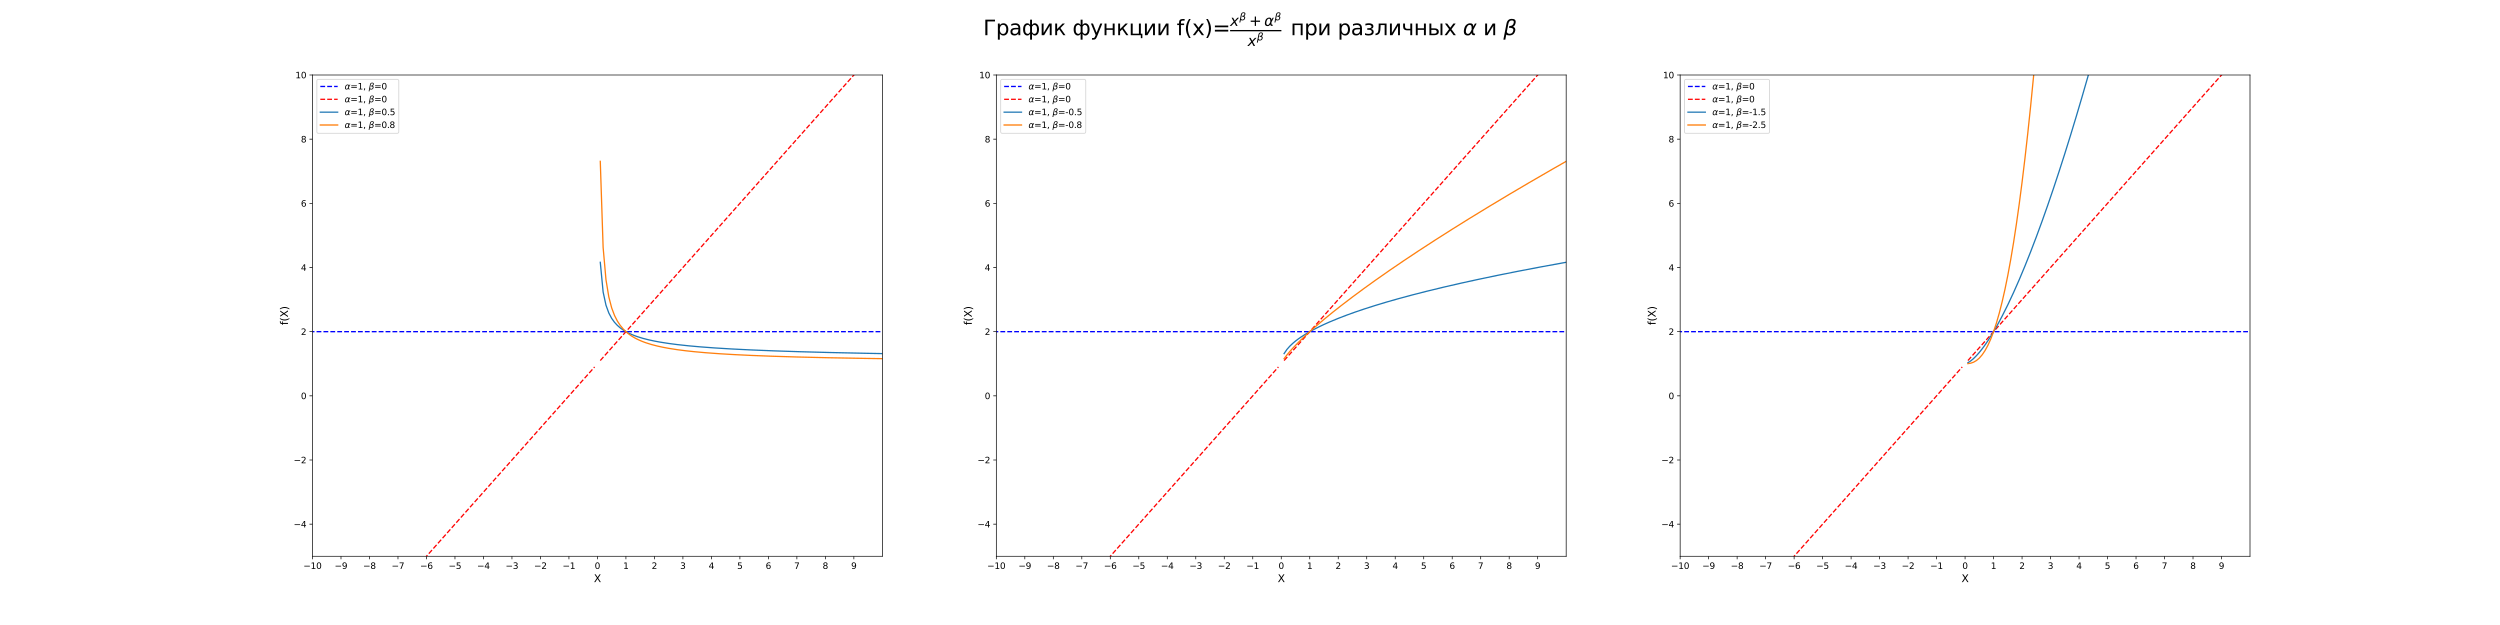 <?xml version="1.0" encoding="utf-8" standalone="no"?>
<!DOCTYPE svg PUBLIC "-//W3C//DTD SVG 1.1//EN"
  "http://www.w3.org/Graphics/SVG/1.1/DTD/svg11.dtd">
<svg xmlns:xlink="http://www.w3.org/1999/xlink" width="2880pt" height="720pt" viewBox="0 0 2880 720" xmlns="http://www.w3.org/2000/svg" version="1.1">
 <defs>
  <style type="text/css">*{stroke-linejoin: round; stroke-linecap: butt}</style>
 </defs>
 <g id="figure_1">
  <g id="patch_1">
   <path d="M 0 720 
L 2880 720 
L 2880 0 
L 0 0 
z
" style="fill: #ffffff"/>
  </g>
  <g id="axes_1">
   <g id="patch_2">
    <path d="M 360 640.8 
L 1016.471 640.8 
L 1016.471 86.4 
L 360 86.4 
z
" style="fill: #ffffff"/>
   </g>
   <g id="matplotlib.axis_1">
    <g id="xtick_1">
     <g id="line2d_1">
      <defs>
       <path id="ma97b6daffb" d="M 0 0 
L 0 3.5 
" style="stroke: #000000; stroke-width: 0.8"/>
      </defs>
      <g>
       <use xlink:href="#ma97b6daffb" x="360" y="640.8" style="stroke: #000000; stroke-width: 0.8"/>
      </g>
     </g>
     <g id="text_1">
      <!-- −10 -->
      <g transform="translate(349.448 655.398) scale(0.1 -0.1)">
       <defs>
        <path id="DejaVuSans-2212" d="M 678 2272 
L 4684 2272 
L 4684 1741 
L 678 1741 
L 678 2272 
z
" transform="scale(0.016)"/>
        <path id="DejaVuSans-31" d="M 794 531 
L 1825 531 
L 1825 4091 
L 703 3866 
L 703 4441 
L 1819 4666 
L 2450 4666 
L 2450 531 
L 3481 531 
L 3481 0 
L 794 0 
L 794 531 
z
" transform="scale(0.016)"/>
        <path id="DejaVuSans-30" d="M 2034 4250 
Q 1547 4250 1301 3770 
Q 1056 3291 1056 2328 
Q 1056 1369 1301 889 
Q 1547 409 2034 409 
Q 2525 409 2770 889 
Q 3016 1369 3016 2328 
Q 3016 3291 2770 3770 
Q 2525 4250 2034 4250 
z
M 2034 4750 
Q 2819 4750 3233 4129 
Q 3647 3509 3647 2328 
Q 3647 1150 3233 529 
Q 2819 -91 2034 -91 
Q 1250 -91 836 529 
Q 422 1150 422 2328 
Q 422 3509 836 4129 
Q 1250 4750 2034 4750 
z
" transform="scale(0.016)"/>
       </defs>
       <use xlink:href="#DejaVuSans-2212"/>
       <use xlink:href="#DejaVuSans-31" x="83.789"/>
       <use xlink:href="#DejaVuSans-30" x="147.412"/>
      </g>
     </g>
    </g>
    <g id="xtick_2">
     <g id="line2d_2">
      <g>
       <use xlink:href="#ma97b6daffb" x="392.824" y="640.8" style="stroke: #000000; stroke-width: 0.8"/>
      </g>
     </g>
     <g id="text_2">
      <!-- −9 -->
      <g transform="translate(385.452 655.398) scale(0.1 -0.1)">
       <defs>
        <path id="DejaVuSans-39" d="M 703 97 
L 703 672 
Q 941 559 1184 500 
Q 1428 441 1663 441 
Q 2288 441 2617 861 
Q 2947 1281 2994 2138 
Q 2813 1869 2534 1725 
Q 2256 1581 1919 1581 
Q 1219 1581 811 2004 
Q 403 2428 403 3163 
Q 403 3881 828 4315 
Q 1253 4750 1959 4750 
Q 2769 4750 3195 4129 
Q 3622 3509 3622 2328 
Q 3622 1225 3098 567 
Q 2575 -91 1691 -91 
Q 1453 -91 1209 -44 
Q 966 3 703 97 
z
M 1959 2075 
Q 2384 2075 2632 2365 
Q 2881 2656 2881 3163 
Q 2881 3666 2632 3958 
Q 2384 4250 1959 4250 
Q 1534 4250 1286 3958 
Q 1038 3666 1038 3163 
Q 1038 2656 1286 2365 
Q 1534 2075 1959 2075 
z
" transform="scale(0.016)"/>
       </defs>
       <use xlink:href="#DejaVuSans-2212"/>
       <use xlink:href="#DejaVuSans-39" x="83.789"/>
      </g>
     </g>
    </g>
    <g id="xtick_3">
     <g id="line2d_3">
      <g>
       <use xlink:href="#ma97b6daffb" x="425.647" y="640.8" style="stroke: #000000; stroke-width: 0.8"/>
      </g>
     </g>
     <g id="text_3">
      <!-- −8 -->
      <g transform="translate(418.276 655.398) scale(0.1 -0.1)">
       <defs>
        <path id="DejaVuSans-38" d="M 2034 2216 
Q 1584 2216 1326 1975 
Q 1069 1734 1069 1313 
Q 1069 891 1326 650 
Q 1584 409 2034 409 
Q 2484 409 2743 651 
Q 3003 894 3003 1313 
Q 3003 1734 2745 1975 
Q 2488 2216 2034 2216 
z
M 1403 2484 
Q 997 2584 770 2862 
Q 544 3141 544 3541 
Q 544 4100 942 4425 
Q 1341 4750 2034 4750 
Q 2731 4750 3128 4425 
Q 3525 4100 3525 3541 
Q 3525 3141 3298 2862 
Q 3072 2584 2669 2484 
Q 3125 2378 3379 2068 
Q 3634 1759 3634 1313 
Q 3634 634 3220 271 
Q 2806 -91 2034 -91 
Q 1263 -91 848 271 
Q 434 634 434 1313 
Q 434 1759 690 2068 
Q 947 2378 1403 2484 
z
M 1172 3481 
Q 1172 3119 1398 2916 
Q 1625 2713 2034 2713 
Q 2441 2713 2670 2916 
Q 2900 3119 2900 3481 
Q 2900 3844 2670 4047 
Q 2441 4250 2034 4250 
Q 1625 4250 1398 4047 
Q 1172 3844 1172 3481 
z
" transform="scale(0.016)"/>
       </defs>
       <use xlink:href="#DejaVuSans-2212"/>
       <use xlink:href="#DejaVuSans-38" x="83.789"/>
      </g>
     </g>
    </g>
    <g id="xtick_4">
     <g id="line2d_4">
      <g>
       <use xlink:href="#ma97b6daffb" x="458.471" y="640.8" style="stroke: #000000; stroke-width: 0.8"/>
      </g>
     </g>
     <g id="text_4">
      <!-- −7 -->
      <g transform="translate(451.099 655.398) scale(0.1 -0.1)">
       <defs>
        <path id="DejaVuSans-37" d="M 525 4666 
L 3525 4666 
L 3525 4397 
L 1831 0 
L 1172 0 
L 2766 4134 
L 525 4134 
L 525 4666 
z
" transform="scale(0.016)"/>
       </defs>
       <use xlink:href="#DejaVuSans-2212"/>
       <use xlink:href="#DejaVuSans-37" x="83.789"/>
      </g>
     </g>
    </g>
    <g id="xtick_5">
     <g id="line2d_5">
      <g>
       <use xlink:href="#ma97b6daffb" x="491.294" y="640.8" style="stroke: #000000; stroke-width: 0.8"/>
      </g>
     </g>
     <g id="text_5">
      <!-- −6 -->
      <g transform="translate(483.923 655.398) scale(0.1 -0.1)">
       <defs>
        <path id="DejaVuSans-36" d="M 2113 2584 
Q 1688 2584 1439 2293 
Q 1191 2003 1191 1497 
Q 1191 994 1439 701 
Q 1688 409 2113 409 
Q 2538 409 2786 701 
Q 3034 994 3034 1497 
Q 3034 2003 2786 2293 
Q 2538 2584 2113 2584 
z
M 3366 4563 
L 3366 3988 
Q 3128 4100 2886 4159 
Q 2644 4219 2406 4219 
Q 1781 4219 1451 3797 
Q 1122 3375 1075 2522 
Q 1259 2794 1537 2939 
Q 1816 3084 2150 3084 
Q 2853 3084 3261 2657 
Q 3669 2231 3669 1497 
Q 3669 778 3244 343 
Q 2819 -91 2113 -91 
Q 1303 -91 875 529 
Q 447 1150 447 2328 
Q 447 3434 972 4092 
Q 1497 4750 2381 4750 
Q 2619 4750 2861 4703 
Q 3103 4656 3366 4563 
z
" transform="scale(0.016)"/>
       </defs>
       <use xlink:href="#DejaVuSans-2212"/>
       <use xlink:href="#DejaVuSans-36" x="83.789"/>
      </g>
     </g>
    </g>
    <g id="xtick_6">
     <g id="line2d_6">
      <g>
       <use xlink:href="#ma97b6daffb" x="524.118" y="640.8" style="stroke: #000000; stroke-width: 0.8"/>
      </g>
     </g>
     <g id="text_6">
      <!-- −5 -->
      <g transform="translate(516.747 655.398) scale(0.1 -0.1)">
       <defs>
        <path id="DejaVuSans-35" d="M 691 4666 
L 3169 4666 
L 3169 4134 
L 1269 4134 
L 1269 2991 
Q 1406 3038 1543 3061 
Q 1681 3084 1819 3084 
Q 2600 3084 3056 2656 
Q 3513 2228 3513 1497 
Q 3513 744 3044 326 
Q 2575 -91 1722 -91 
Q 1428 -91 1123 -41 
Q 819 9 494 109 
L 494 744 
Q 775 591 1075 516 
Q 1375 441 1709 441 
Q 2250 441 2565 725 
Q 2881 1009 2881 1497 
Q 2881 1984 2565 2268 
Q 2250 2553 1709 2553 
Q 1456 2553 1204 2497 
Q 953 2441 691 2322 
L 691 4666 
z
" transform="scale(0.016)"/>
       </defs>
       <use xlink:href="#DejaVuSans-2212"/>
       <use xlink:href="#DejaVuSans-35" x="83.789"/>
      </g>
     </g>
    </g>
    <g id="xtick_7">
     <g id="line2d_7">
      <g>
       <use xlink:href="#ma97b6daffb" x="556.941" y="640.8" style="stroke: #000000; stroke-width: 0.8"/>
      </g>
     </g>
     <g id="text_7">
      <!-- −4 -->
      <g transform="translate(549.57 655.398) scale(0.1 -0.1)">
       <defs>
        <path id="DejaVuSans-34" d="M 2419 4116 
L 825 1625 
L 2419 1625 
L 2419 4116 
z
M 2253 4666 
L 3047 4666 
L 3047 1625 
L 3713 1625 
L 3713 1100 
L 3047 1100 
L 3047 0 
L 2419 0 
L 2419 1100 
L 313 1100 
L 313 1709 
L 2253 4666 
z
" transform="scale(0.016)"/>
       </defs>
       <use xlink:href="#DejaVuSans-2212"/>
       <use xlink:href="#DejaVuSans-34" x="83.789"/>
      </g>
     </g>
    </g>
    <g id="xtick_8">
     <g id="line2d_8">
      <g>
       <use xlink:href="#ma97b6daffb" x="589.765" y="640.8" style="stroke: #000000; stroke-width: 0.8"/>
      </g>
     </g>
     <g id="text_8">
      <!-- −3 -->
      <g transform="translate(582.394 655.398) scale(0.1 -0.1)">
       <defs>
        <path id="DejaVuSans-33" d="M 2597 2516 
Q 3050 2419 3304 2112 
Q 3559 1806 3559 1356 
Q 3559 666 3084 287 
Q 2609 -91 1734 -91 
Q 1441 -91 1130 -33 
Q 819 25 488 141 
L 488 750 
Q 750 597 1062 519 
Q 1375 441 1716 441 
Q 2309 441 2620 675 
Q 2931 909 2931 1356 
Q 2931 1769 2642 2001 
Q 2353 2234 1838 2234 
L 1294 2234 
L 1294 2753 
L 1863 2753 
Q 2328 2753 2575 2939 
Q 2822 3125 2822 3475 
Q 2822 3834 2567 4026 
Q 2313 4219 1838 4219 
Q 1578 4219 1281 4162 
Q 984 4106 628 3988 
L 628 4550 
Q 988 4650 1302 4700 
Q 1616 4750 1894 4750 
Q 2613 4750 3031 4423 
Q 3450 4097 3450 3541 
Q 3450 3153 3228 2886 
Q 3006 2619 2597 2516 
z
" transform="scale(0.016)"/>
       </defs>
       <use xlink:href="#DejaVuSans-2212"/>
       <use xlink:href="#DejaVuSans-33" x="83.789"/>
      </g>
     </g>
    </g>
    <g id="xtick_9">
     <g id="line2d_9">
      <g>
       <use xlink:href="#ma97b6daffb" x="622.588" y="640.8" style="stroke: #000000; stroke-width: 0.8"/>
      </g>
     </g>
     <g id="text_9">
      <!-- −2 -->
      <g transform="translate(615.217 655.398) scale(0.1 -0.1)">
       <defs>
        <path id="DejaVuSans-32" d="M 1228 531 
L 3431 531 
L 3431 0 
L 469 0 
L 469 531 
Q 828 903 1448 1529 
Q 2069 2156 2228 2338 
Q 2531 2678 2651 2914 
Q 2772 3150 2772 3378 
Q 2772 3750 2511 3984 
Q 2250 4219 1831 4219 
Q 1534 4219 1204 4116 
Q 875 4013 500 3803 
L 500 4441 
Q 881 4594 1212 4672 
Q 1544 4750 1819 4750 
Q 2544 4750 2975 4387 
Q 3406 4025 3406 3419 
Q 3406 3131 3298 2873 
Q 3191 2616 2906 2266 
Q 2828 2175 2409 1742 
Q 1991 1309 1228 531 
z
" transform="scale(0.016)"/>
       </defs>
       <use xlink:href="#DejaVuSans-2212"/>
       <use xlink:href="#DejaVuSans-32" x="83.789"/>
      </g>
     </g>
    </g>
    <g id="xtick_10">
     <g id="line2d_10">
      <g>
       <use xlink:href="#ma97b6daffb" x="655.412" y="640.8" style="stroke: #000000; stroke-width: 0.8"/>
      </g>
     </g>
     <g id="text_10">
      <!-- −1 -->
      <g transform="translate(648.041 655.398) scale(0.1 -0.1)">
       <use xlink:href="#DejaVuSans-2212"/>
       <use xlink:href="#DejaVuSans-31" x="83.789"/>
      </g>
     </g>
    </g>
    <g id="xtick_11">
     <g id="line2d_11">
      <g>
       <use xlink:href="#ma97b6daffb" x="688.235" y="640.8" style="stroke: #000000; stroke-width: 0.8"/>
      </g>
     </g>
     <g id="text_11">
      <!-- 0 -->
      <g transform="translate(685.054 655.398) scale(0.1 -0.1)">
       <use xlink:href="#DejaVuSans-30"/>
      </g>
     </g>
    </g>
    <g id="xtick_12">
     <g id="line2d_12">
      <g>
       <use xlink:href="#ma97b6daffb" x="721.059" y="640.8" style="stroke: #000000; stroke-width: 0.8"/>
      </g>
     </g>
     <g id="text_12">
      <!-- 1 -->
      <g transform="translate(717.878 655.398) scale(0.1 -0.1)">
       <use xlink:href="#DejaVuSans-31"/>
      </g>
     </g>
    </g>
    <g id="xtick_13">
     <g id="line2d_13">
      <g>
       <use xlink:href="#ma97b6daffb" x="753.882" y="640.8" style="stroke: #000000; stroke-width: 0.8"/>
      </g>
     </g>
     <g id="text_13">
      <!-- 2 -->
      <g transform="translate(750.701 655.398) scale(0.1 -0.1)">
       <use xlink:href="#DejaVuSans-32"/>
      </g>
     </g>
    </g>
    <g id="xtick_14">
     <g id="line2d_14">
      <g>
       <use xlink:href="#ma97b6daffb" x="786.706" y="640.8" style="stroke: #000000; stroke-width: 0.8"/>
      </g>
     </g>
     <g id="text_14">
      <!-- 3 -->
      <g transform="translate(783.525 655.398) scale(0.1 -0.1)">
       <use xlink:href="#DejaVuSans-33"/>
      </g>
     </g>
    </g>
    <g id="xtick_15">
     <g id="line2d_15">
      <g>
       <use xlink:href="#ma97b6daffb" x="819.529" y="640.8" style="stroke: #000000; stroke-width: 0.8"/>
      </g>
     </g>
     <g id="text_15">
      <!-- 4 -->
      <g transform="translate(816.348 655.398) scale(0.1 -0.1)">
       <use xlink:href="#DejaVuSans-34"/>
      </g>
     </g>
    </g>
    <g id="xtick_16">
     <g id="line2d_16">
      <g>
       <use xlink:href="#ma97b6daffb" x="852.353" y="640.8" style="stroke: #000000; stroke-width: 0.8"/>
      </g>
     </g>
     <g id="text_16">
      <!-- 5 -->
      <g transform="translate(849.172 655.398) scale(0.1 -0.1)">
       <use xlink:href="#DejaVuSans-35"/>
      </g>
     </g>
    </g>
    <g id="xtick_17">
     <g id="line2d_17">
      <g>
       <use xlink:href="#ma97b6daffb" x="885.176" y="640.8" style="stroke: #000000; stroke-width: 0.8"/>
      </g>
     </g>
     <g id="text_17">
      <!-- 6 -->
      <g transform="translate(881.995 655.398) scale(0.1 -0.1)">
       <use xlink:href="#DejaVuSans-36"/>
      </g>
     </g>
    </g>
    <g id="xtick_18">
     <g id="line2d_18">
      <g>
       <use xlink:href="#ma97b6daffb" x="918" y="640.8" style="stroke: #000000; stroke-width: 0.8"/>
      </g>
     </g>
     <g id="text_18">
      <!-- 7 -->
      <g transform="translate(914.819 655.398) scale(0.1 -0.1)">
       <use xlink:href="#DejaVuSans-37"/>
      </g>
     </g>
    </g>
    <g id="xtick_19">
     <g id="line2d_19">
      <g>
       <use xlink:href="#ma97b6daffb" x="950.824" y="640.8" style="stroke: #000000; stroke-width: 0.8"/>
      </g>
     </g>
     <g id="text_19">
      <!-- 8 -->
      <g transform="translate(947.642 655.398) scale(0.1 -0.1)">
       <use xlink:href="#DejaVuSans-38"/>
      </g>
     </g>
    </g>
    <g id="xtick_20">
     <g id="line2d_20">
      <g>
       <use xlink:href="#ma97b6daffb" x="983.647" y="640.8" style="stroke: #000000; stroke-width: 0.8"/>
      </g>
     </g>
     <g id="text_20">
      <!-- 9 -->
      <g transform="translate(980.466 655.398) scale(0.1 -0.1)">
       <use xlink:href="#DejaVuSans-39"/>
      </g>
     </g>
    </g>
    <g id="text_21">
     <!-- X -->
     <g transform="translate(684.125 670.596) scale(0.12 -0.12)">
      <defs>
       <path id="DejaVuSans-58" d="M 403 4666 
L 1081 4666 
L 2241 2931 
L 3406 4666 
L 4084 4666 
L 2584 2425 
L 4184 0 
L 3506 0 
L 2194 1984 
L 872 0 
L 191 0 
L 1856 2491 
L 403 4666 
z
" transform="scale(0.016)"/>
      </defs>
      <use xlink:href="#DejaVuSans-58"/>
     </g>
    </g>
   </g>
   <g id="matplotlib.axis_2">
    <g id="ytick_1">
     <g id="line2d_21">
      <defs>
       <path id="m15b845ad1a" d="M 0 0 
L -3.5 0 
" style="stroke: #000000; stroke-width: 0.8"/>
      </defs>
      <g>
       <use xlink:href="#m15b845ad1a" x="360" y="603.84" style="stroke: #000000; stroke-width: 0.8"/>
      </g>
     </g>
     <g id="text_22">
      <!-- −4 -->
      <g transform="translate(338.258 607.639) scale(0.1 -0.1)">
       <use xlink:href="#DejaVuSans-2212"/>
       <use xlink:href="#DejaVuSans-34" x="83.789"/>
      </g>
     </g>
    </g>
    <g id="ytick_2">
     <g id="line2d_22">
      <g>
       <use xlink:href="#m15b845ad1a" x="360" y="529.92" style="stroke: #000000; stroke-width: 0.8"/>
      </g>
     </g>
     <g id="text_23">
      <!-- −2 -->
      <g transform="translate(338.258 533.719) scale(0.1 -0.1)">
       <use xlink:href="#DejaVuSans-2212"/>
       <use xlink:href="#DejaVuSans-32" x="83.789"/>
      </g>
     </g>
    </g>
    <g id="ytick_3">
     <g id="line2d_23">
      <g>
       <use xlink:href="#m15b845ad1a" x="360" y="456" style="stroke: #000000; stroke-width: 0.8"/>
      </g>
     </g>
     <g id="text_24">
      <!-- 0 -->
      <g transform="translate(346.637 459.799) scale(0.1 -0.1)">
       <use xlink:href="#DejaVuSans-30"/>
      </g>
     </g>
    </g>
    <g id="ytick_4">
     <g id="line2d_24">
      <g>
       <use xlink:href="#m15b845ad1a" x="360" y="382.08" style="stroke: #000000; stroke-width: 0.8"/>
      </g>
     </g>
     <g id="text_25">
      <!-- 2 -->
      <g transform="translate(346.637 385.879) scale(0.1 -0.1)">
       <use xlink:href="#DejaVuSans-32"/>
      </g>
     </g>
    </g>
    <g id="ytick_5">
     <g id="line2d_25">
      <g>
       <use xlink:href="#m15b845ad1a" x="360" y="308.16" style="stroke: #000000; stroke-width: 0.8"/>
      </g>
     </g>
     <g id="text_26">
      <!-- 4 -->
      <g transform="translate(346.637 311.959) scale(0.1 -0.1)">
       <use xlink:href="#DejaVuSans-34"/>
      </g>
     </g>
    </g>
    <g id="ytick_6">
     <g id="line2d_26">
      <g>
       <use xlink:href="#m15b845ad1a" x="360" y="234.24" style="stroke: #000000; stroke-width: 0.8"/>
      </g>
     </g>
     <g id="text_27">
      <!-- 6 -->
      <g transform="translate(346.637 238.039) scale(0.1 -0.1)">
       <use xlink:href="#DejaVuSans-36"/>
      </g>
     </g>
    </g>
    <g id="ytick_7">
     <g id="line2d_27">
      <g>
       <use xlink:href="#m15b845ad1a" x="360" y="160.32" style="stroke: #000000; stroke-width: 0.8"/>
      </g>
     </g>
     <g id="text_28">
      <!-- 8 -->
      <g transform="translate(346.637 164.119) scale(0.1 -0.1)">
       <use xlink:href="#DejaVuSans-38"/>
      </g>
     </g>
    </g>
    <g id="ytick_8">
     <g id="line2d_28">
      <g>
       <use xlink:href="#m15b845ad1a" x="360" y="86.4" style="stroke: #000000; stroke-width: 0.8"/>
      </g>
     </g>
     <g id="text_29">
      <!-- 10 -->
      <g transform="translate(340.275 90.199) scale(0.1 -0.1)">
       <use xlink:href="#DejaVuSans-31"/>
       <use xlink:href="#DejaVuSans-30" x="63.623"/>
      </g>
     </g>
    </g>
    <g id="text_30">
     <!-- f(X) -->
     <g transform="translate(331.762 374.504) rotate(-90) scale(0.12 -0.12)">
      <defs>
       <path id="DejaVuSans-66" d="M 2375 4863 
L 2375 4384 
L 1825 4384 
Q 1516 4384 1395 4259 
Q 1275 4134 1275 3809 
L 1275 3500 
L 2222 3500 
L 2222 3053 
L 1275 3053 
L 1275 0 
L 697 0 
L 697 3053 
L 147 3053 
L 147 3500 
L 697 3500 
L 697 3744 
Q 697 4328 969 4595 
Q 1241 4863 1831 4863 
L 2375 4863 
z
" transform="scale(0.016)"/>
       <path id="DejaVuSans-28" d="M 1984 4856 
Q 1566 4138 1362 3434 
Q 1159 2731 1159 2009 
Q 1159 1288 1364 580 
Q 1569 -128 1984 -844 
L 1484 -844 
Q 1016 -109 783 600 
Q 550 1309 550 2009 
Q 550 2706 781 3412 
Q 1013 4119 1484 4856 
L 1984 4856 
z
" transform="scale(0.016)"/>
       <path id="DejaVuSans-29" d="M 513 4856 
L 1013 4856 
Q 1481 4119 1714 3412 
Q 1947 2706 1947 2009 
Q 1947 1309 1714 600 
Q 1481 -109 1013 -844 
L 513 -844 
Q 928 -128 1133 580 
Q 1338 1288 1338 2009 
Q 1338 2731 1133 3434 
Q 928 4138 513 4856 
z
" transform="scale(0.016)"/>
      </defs>
      <use xlink:href="#DejaVuSans-66"/>
      <use xlink:href="#DejaVuSans-28" x="35.205"/>
      <use xlink:href="#DejaVuSans-58" x="74.219"/>
      <use xlink:href="#DejaVuSans-29" x="142.725"/>
     </g>
    </g>
   </g>
   <g id="line2d_29">
    <path d="M 356.718 382.08 
L 1019.753 382.08 
L 1019.753 382.08 
" clip-path="url(#p016c238ee7)" style="fill: none; stroke-dasharray: 5.55,2.4; stroke-dashoffset: 0; stroke: #0000ff; stroke-width: 1.5"/>
   </g>
   <g id="line2d_30">
    <path d="M 420.07 721 
L 684.953 422.736 
M 691.518 415.344 
L 1019.753 45.744 
L 1019.753 45.744 
" clip-path="url(#p016c238ee7)" style="fill: none; stroke-dasharray: 5.55,2.4; stroke-dashoffset: 0; stroke: #ff0000; stroke-width: 1.5"/>
   </g>
   <g id="line2d_31">
    <path d="M 691.518 302.162 
L 694.8 336.395 
L 698.082 351.561 
L 701.365 360.601 
L 704.647 366.771 
L 707.929 371.325 
L 711.212 374.864 
L 714.494 377.717 
L 717.776 380.081 
L 721.059 382.08 
L 724.341 383.8 
L 727.624 385.3 
L 730.906 386.624 
L 734.188 387.803 
L 740.753 389.821 
L 747.318 391.492 
L 753.882 392.905 
L 760.447 394.122 
L 770.294 395.664 
L 780.141 396.952 
L 793.271 398.379 
L 806.4 399.56 
L 822.812 400.787 
L 842.506 401.992 
L 865.482 403.135 
L 891.741 404.197 
L 921.282 405.169 
L 957.388 406.133 
L 1000.059 407.049 
L 1019.753 407.41 
L 1019.753 407.41 
" clip-path="url(#p016c238ee7)" style="fill: none; stroke: #1f77b4; stroke-width: 1.5; stroke-linecap: square"/>
   </g>
   <g id="line2d_32">
    <path d="M 691.518 185.838 
L 694.8 285.101 
L 698.082 322.204 
L 701.365 342.112 
L 704.647 354.689 
L 707.929 363.423 
L 711.212 369.875 
L 714.494 374.857 
L 717.776 378.83 
L 721.059 382.08 
L 724.341 384.793 
L 727.624 387.096 
L 730.906 389.078 
L 734.188 390.802 
L 737.471 392.319 
L 740.753 393.663 
L 744.035 394.865 
L 750.6 396.923 
L 757.165 398.625 
L 763.729 400.058 
L 770.294 401.283 
L 780.141 402.822 
L 789.988 404.09 
L 799.835 405.155 
L 812.965 406.337 
L 829.376 407.533 
L 845.788 408.502 
L 865.482 409.45 
L 888.459 410.341 
L 918 411.248 
L 954.106 412.107 
L 996.776 412.885 
L 1019.753 413.229 
L 1019.753 413.229 
" clip-path="url(#p016c238ee7)" style="fill: none; stroke: #ff7f0e; stroke-width: 1.5; stroke-linecap: square"/>
   </g>
   <g id="patch_3">
    <path d="M 360 640.8 
L 360 86.4 
" style="fill: none; stroke: #000000; stroke-width: 0.8; stroke-linejoin: miter; stroke-linecap: square"/>
   </g>
   <g id="patch_4">
    <path d="M 1016.471 640.8 
L 1016.471 86.4 
" style="fill: none; stroke: #000000; stroke-width: 0.8; stroke-linejoin: miter; stroke-linecap: square"/>
   </g>
   <g id="patch_5">
    <path d="M 360 640.8 
L 1016.471 640.8 
" style="fill: none; stroke: #000000; stroke-width: 0.8; stroke-linejoin: miter; stroke-linecap: square"/>
   </g>
   <g id="patch_6">
    <path d="M 360 86.4 
L 1016.471 86.4 
" style="fill: none; stroke: #000000; stroke-width: 0.8; stroke-linejoin: miter; stroke-linecap: square"/>
   </g>
   <g id="legend_1">
    <g id="patch_7">
     <path d="M 367 153.6 
L 457.4 153.6 
Q 459.4 153.6 459.4 151.6 
L 459.4 93.4 
Q 459.4 91.4 457.4 91.4 
L 367 91.4 
Q 365 91.4 365 93.4 
L 365 151.6 
Q 365 153.6 367 153.6 
z
" style="fill: #ffffff; opacity: 0.8; stroke: #cccccc; stroke-linejoin: miter"/>
    </g>
    <g id="line2d_33">
     <path d="M 369 99.6 
L 379 99.6 
L 389 99.6 
" style="fill: none; stroke-dasharray: 5.55,2.4; stroke-dashoffset: 0; stroke: #0000ff; stroke-width: 1.5"/>
    </g>
    <g id="text_31">
     <!-- $\alpha$=1, $\beta$=0 -->
     <g transform="translate(397 103.1) scale(0.1 -0.1)">
      <defs>
       <path id="DejaVuSans-Oblique-3b1" d="M 2619 1628 
L 2622 2350 
Q 2625 3088 2069 3091 
Q 1653 3094 1394 2747 
Q 1069 2319 959 1747 
Q 825 1059 994 731 
Q 1169 397 1547 397 
Q 1966 397 2319 1063 
L 2619 1628 
z
M 2166 3578 
Q 3141 3594 3128 2584 
Q 3128 2584 3616 3500 
L 4128 3500 
L 3119 1603 
L 3109 919 
Q 3109 766 3194 638 
Q 3291 488 3391 488 
L 3669 488 
L 3575 0 
L 3228 0 
Q 2934 0 2722 263 
Q 2622 394 2619 669 
Q 2416 334 2066 50 
Q 1900 -81 1453 -78 
Q 722 -72 456 397 
Q 184 884 353 1747 
Q 534 2675 1009 3097 
Q 1544 3569 2166 3578 
z
" transform="scale(0.016)"/>
       <path id="DejaVuSans-3d" d="M 678 2906 
L 4684 2906 
L 4684 2381 
L 678 2381 
L 678 2906 
z
M 678 1631 
L 4684 1631 
L 4684 1100 
L 678 1100 
L 678 1631 
z
" transform="scale(0.016)"/>
       <path id="DejaVuSans-2c" d="M 750 794 
L 1409 794 
L 1409 256 
L 897 -744 
L 494 -744 
L 750 256 
L 750 794 
z
" transform="scale(0.016)"/>
       <path id="DejaVuSans-20" transform="scale(0.016)"/>
       <path id="DejaVuSans-Oblique-3b2" d="M 872 216 
L 572 -1331 
L -6 -1331 
L 928 3478 
Q 1206 4903 2538 4903 
Q 3888 4903 3659 3700 
Q 3503 2844 2894 2531 
Q 3713 2250 3553 1416 
Q 3272 -69 1759 -66 
Q 1097 -63 872 216 
z
M 1019 966 
Q 1259 422 1875 425 
Q 2775 425 2966 1406 
Q 3138 2288 1675 2219 
L 1778 2750 
Q 2909 2731 3106 3750 
Q 3241 4438 2509 4434 
Q 1691 4434 1503 3459 
L 1019 966 
z
" transform="scale(0.016)"/>
      </defs>
      <use xlink:href="#DejaVuSans-Oblique-3b1" transform="translate(0 0.391)"/>
      <use xlink:href="#DejaVuSans-3d" transform="translate(65.918 0.391)"/>
      <use xlink:href="#DejaVuSans-31" transform="translate(149.707 0.391)"/>
      <use xlink:href="#DejaVuSans-2c" transform="translate(213.33 0.391)"/>
      <use xlink:href="#DejaVuSans-20" transform="translate(245.117 0.391)"/>
      <use xlink:href="#DejaVuSans-Oblique-3b2" transform="translate(276.904 0.391)"/>
      <use xlink:href="#DejaVuSans-3d" transform="translate(340.723 0.391)"/>
      <use xlink:href="#DejaVuSans-30" transform="translate(424.512 0.391)"/>
     </g>
    </g>
    <g id="line2d_34">
     <path d="M 369 114.4 
L 379 114.4 
L 389 114.4 
" style="fill: none; stroke-dasharray: 5.55,2.4; stroke-dashoffset: 0; stroke: #ff0000; stroke-width: 1.5"/>
    </g>
    <g id="text_32">
     <!-- $\alpha$=1, $\beta$=0 -->
     <g transform="translate(397 117.9) scale(0.1 -0.1)">
      <use xlink:href="#DejaVuSans-Oblique-3b1" transform="translate(0 0.391)"/>
      <use xlink:href="#DejaVuSans-3d" transform="translate(65.918 0.391)"/>
      <use xlink:href="#DejaVuSans-31" transform="translate(149.707 0.391)"/>
      <use xlink:href="#DejaVuSans-2c" transform="translate(213.33 0.391)"/>
      <use xlink:href="#DejaVuSans-20" transform="translate(245.117 0.391)"/>
      <use xlink:href="#DejaVuSans-Oblique-3b2" transform="translate(276.904 0.391)"/>
      <use xlink:href="#DejaVuSans-3d" transform="translate(340.723 0.391)"/>
      <use xlink:href="#DejaVuSans-30" transform="translate(424.512 0.391)"/>
     </g>
    </g>
    <g id="line2d_35">
     <path d="M 369 129.2 
L 379 129.2 
L 389 129.2 
" style="fill: none; stroke: #1f77b4; stroke-width: 1.5; stroke-linecap: square"/>
    </g>
    <g id="text_33">
     <!-- $\alpha$=1, $\beta$=0.5 -->
     <g transform="translate(397 132.7) scale(0.1 -0.1)">
      <defs>
       <path id="DejaVuSans-2e" d="M 684 794 
L 1344 794 
L 1344 0 
L 684 0 
L 684 794 
z
" transform="scale(0.016)"/>
      </defs>
      <use xlink:href="#DejaVuSans-Oblique-3b1" transform="translate(0 0.391)"/>
      <use xlink:href="#DejaVuSans-3d" transform="translate(65.918 0.391)"/>
      <use xlink:href="#DejaVuSans-31" transform="translate(149.707 0.391)"/>
      <use xlink:href="#DejaVuSans-2c" transform="translate(213.33 0.391)"/>
      <use xlink:href="#DejaVuSans-20" transform="translate(245.117 0.391)"/>
      <use xlink:href="#DejaVuSans-Oblique-3b2" transform="translate(276.904 0.391)"/>
      <use xlink:href="#DejaVuSans-3d" transform="translate(340.723 0.391)"/>
      <use xlink:href="#DejaVuSans-30" transform="translate(424.512 0.391)"/>
      <use xlink:href="#DejaVuSans-2e" transform="translate(488.135 0.391)"/>
      <use xlink:href="#DejaVuSans-35" transform="translate(519.922 0.391)"/>
     </g>
    </g>
    <g id="line2d_36">
     <path d="M 369 144 
L 379 144 
L 389 144 
" style="fill: none; stroke: #ff7f0e; stroke-width: 1.5; stroke-linecap: square"/>
    </g>
    <g id="text_34">
     <!-- $\alpha$=1, $\beta$=0.8 -->
     <g transform="translate(397 147.5) scale(0.1 -0.1)">
      <use xlink:href="#DejaVuSans-Oblique-3b1" transform="translate(0 0.391)"/>
      <use xlink:href="#DejaVuSans-3d" transform="translate(65.918 0.391)"/>
      <use xlink:href="#DejaVuSans-31" transform="translate(149.707 0.391)"/>
      <use xlink:href="#DejaVuSans-2c" transform="translate(213.33 0.391)"/>
      <use xlink:href="#DejaVuSans-20" transform="translate(245.117 0.391)"/>
      <use xlink:href="#DejaVuSans-Oblique-3b2" transform="translate(276.904 0.391)"/>
      <use xlink:href="#DejaVuSans-3d" transform="translate(340.723 0.391)"/>
      <use xlink:href="#DejaVuSans-30" transform="translate(424.512 0.391)"/>
      <use xlink:href="#DejaVuSans-2e" transform="translate(488.135 0.391)"/>
      <use xlink:href="#DejaVuSans-38" transform="translate(517.297 0.391)"/>
     </g>
    </g>
   </g>
  </g>
  <g id="axes_2">
   <g id="patch_8">
    <path d="M 1147.765 640.8 
L 1804.235 640.8 
L 1804.235 86.4 
L 1147.765 86.4 
z
" style="fill: #ffffff"/>
   </g>
   <g id="matplotlib.axis_3">
    <g id="xtick_21">
     <g id="line2d_37">
      <g>
       <use xlink:href="#ma97b6daffb" x="1147.765" y="640.8" style="stroke: #000000; stroke-width: 0.8"/>
      </g>
     </g>
     <g id="text_35">
      <!-- −10 -->
      <g transform="translate(1137.212 655.398) scale(0.1 -0.1)">
       <use xlink:href="#DejaVuSans-2212"/>
       <use xlink:href="#DejaVuSans-31" x="83.789"/>
       <use xlink:href="#DejaVuSans-30" x="147.412"/>
      </g>
     </g>
    </g>
    <g id="xtick_22">
     <g id="line2d_38">
      <g>
       <use xlink:href="#ma97b6daffb" x="1180.588" y="640.8" style="stroke: #000000; stroke-width: 0.8"/>
      </g>
     </g>
     <g id="text_36">
      <!-- −9 -->
      <g transform="translate(1173.217 655.398) scale(0.1 -0.1)">
       <use xlink:href="#DejaVuSans-2212"/>
       <use xlink:href="#DejaVuSans-39" x="83.789"/>
      </g>
     </g>
    </g>
    <g id="xtick_23">
     <g id="line2d_39">
      <g>
       <use xlink:href="#ma97b6daffb" x="1213.412" y="640.8" style="stroke: #000000; stroke-width: 0.8"/>
      </g>
     </g>
     <g id="text_37">
      <!-- −8 -->
      <g transform="translate(1206.041 655.398) scale(0.1 -0.1)">
       <use xlink:href="#DejaVuSans-2212"/>
       <use xlink:href="#DejaVuSans-38" x="83.789"/>
      </g>
     </g>
    </g>
    <g id="xtick_24">
     <g id="line2d_40">
      <g>
       <use xlink:href="#ma97b6daffb" x="1246.235" y="640.8" style="stroke: #000000; stroke-width: 0.8"/>
      </g>
     </g>
     <g id="text_38">
      <!-- −7 -->
      <g transform="translate(1238.864 655.398) scale(0.1 -0.1)">
       <use xlink:href="#DejaVuSans-2212"/>
       <use xlink:href="#DejaVuSans-37" x="83.789"/>
      </g>
     </g>
    </g>
    <g id="xtick_25">
     <g id="line2d_41">
      <g>
       <use xlink:href="#ma97b6daffb" x="1279.059" y="640.8" style="stroke: #000000; stroke-width: 0.8"/>
      </g>
     </g>
     <g id="text_39">
      <!-- −6 -->
      <g transform="translate(1271.688 655.398) scale(0.1 -0.1)">
       <use xlink:href="#DejaVuSans-2212"/>
       <use xlink:href="#DejaVuSans-36" x="83.789"/>
      </g>
     </g>
    </g>
    <g id="xtick_26">
     <g id="line2d_42">
      <g>
       <use xlink:href="#ma97b6daffb" x="1311.882" y="640.8" style="stroke: #000000; stroke-width: 0.8"/>
      </g>
     </g>
     <g id="text_40">
      <!-- −5 -->
      <g transform="translate(1304.511 655.398) scale(0.1 -0.1)">
       <use xlink:href="#DejaVuSans-2212"/>
       <use xlink:href="#DejaVuSans-35" x="83.789"/>
      </g>
     </g>
    </g>
    <g id="xtick_27">
     <g id="line2d_43">
      <g>
       <use xlink:href="#ma97b6daffb" x="1344.706" y="640.8" style="stroke: #000000; stroke-width: 0.8"/>
      </g>
     </g>
     <g id="text_41">
      <!-- −4 -->
      <g transform="translate(1337.335 655.398) scale(0.1 -0.1)">
       <use xlink:href="#DejaVuSans-2212"/>
       <use xlink:href="#DejaVuSans-34" x="83.789"/>
      </g>
     </g>
    </g>
    <g id="xtick_28">
     <g id="line2d_44">
      <g>
       <use xlink:href="#ma97b6daffb" x="1377.529" y="640.8" style="stroke: #000000; stroke-width: 0.8"/>
      </g>
     </g>
     <g id="text_42">
      <!-- −3 -->
      <g transform="translate(1370.158 655.398) scale(0.1 -0.1)">
       <use xlink:href="#DejaVuSans-2212"/>
       <use xlink:href="#DejaVuSans-33" x="83.789"/>
      </g>
     </g>
    </g>
    <g id="xtick_29">
     <g id="line2d_45">
      <g>
       <use xlink:href="#ma97b6daffb" x="1410.353" y="640.8" style="stroke: #000000; stroke-width: 0.8"/>
      </g>
     </g>
     <g id="text_43">
      <!-- −2 -->
      <g transform="translate(1402.982 655.398) scale(0.1 -0.1)">
       <use xlink:href="#DejaVuSans-2212"/>
       <use xlink:href="#DejaVuSans-32" x="83.789"/>
      </g>
     </g>
    </g>
    <g id="xtick_30">
     <g id="line2d_46">
      <g>
       <use xlink:href="#ma97b6daffb" x="1443.176" y="640.8" style="stroke: #000000; stroke-width: 0.8"/>
      </g>
     </g>
     <g id="text_44">
      <!-- −1 -->
      <g transform="translate(1435.805 655.398) scale(0.1 -0.1)">
       <use xlink:href="#DejaVuSans-2212"/>
       <use xlink:href="#DejaVuSans-31" x="83.789"/>
      </g>
     </g>
    </g>
    <g id="xtick_31">
     <g id="line2d_47">
      <g>
       <use xlink:href="#ma97b6daffb" x="1476" y="640.8" style="stroke: #000000; stroke-width: 0.8"/>
      </g>
     </g>
     <g id="text_45">
      <!-- 0 -->
      <g transform="translate(1472.819 655.398) scale(0.1 -0.1)">
       <use xlink:href="#DejaVuSans-30"/>
      </g>
     </g>
    </g>
    <g id="xtick_32">
     <g id="line2d_48">
      <g>
       <use xlink:href="#ma97b6daffb" x="1508.824" y="640.8" style="stroke: #000000; stroke-width: 0.8"/>
      </g>
     </g>
     <g id="text_46">
      <!-- 1 -->
      <g transform="translate(1505.642 655.398) scale(0.1 -0.1)">
       <use xlink:href="#DejaVuSans-31"/>
      </g>
     </g>
    </g>
    <g id="xtick_33">
     <g id="line2d_49">
      <g>
       <use xlink:href="#ma97b6daffb" x="1541.647" y="640.8" style="stroke: #000000; stroke-width: 0.8"/>
      </g>
     </g>
     <g id="text_47">
      <!-- 2 -->
      <g transform="translate(1538.466 655.398) scale(0.1 -0.1)">
       <use xlink:href="#DejaVuSans-32"/>
      </g>
     </g>
    </g>
    <g id="xtick_34">
     <g id="line2d_50">
      <g>
       <use xlink:href="#ma97b6daffb" x="1574.471" y="640.8" style="stroke: #000000; stroke-width: 0.8"/>
      </g>
     </g>
     <g id="text_48">
      <!-- 3 -->
      <g transform="translate(1571.289 655.398) scale(0.1 -0.1)">
       <use xlink:href="#DejaVuSans-33"/>
      </g>
     </g>
    </g>
    <g id="xtick_35">
     <g id="line2d_51">
      <g>
       <use xlink:href="#ma97b6daffb" x="1607.294" y="640.8" style="stroke: #000000; stroke-width: 0.8"/>
      </g>
     </g>
     <g id="text_49">
      <!-- 4 -->
      <g transform="translate(1604.113 655.398) scale(0.1 -0.1)">
       <use xlink:href="#DejaVuSans-34"/>
      </g>
     </g>
    </g>
    <g id="xtick_36">
     <g id="line2d_52">
      <g>
       <use xlink:href="#ma97b6daffb" x="1640.118" y="640.8" style="stroke: #000000; stroke-width: 0.8"/>
      </g>
     </g>
     <g id="text_50">
      <!-- 5 -->
      <g transform="translate(1636.936 655.398) scale(0.1 -0.1)">
       <use xlink:href="#DejaVuSans-35"/>
      </g>
     </g>
    </g>
    <g id="xtick_37">
     <g id="line2d_53">
      <g>
       <use xlink:href="#ma97b6daffb" x="1672.941" y="640.8" style="stroke: #000000; stroke-width: 0.8"/>
      </g>
     </g>
     <g id="text_51">
      <!-- 6 -->
      <g transform="translate(1669.76 655.398) scale(0.1 -0.1)">
       <use xlink:href="#DejaVuSans-36"/>
      </g>
     </g>
    </g>
    <g id="xtick_38">
     <g id="line2d_54">
      <g>
       <use xlink:href="#ma97b6daffb" x="1705.765" y="640.8" style="stroke: #000000; stroke-width: 0.8"/>
      </g>
     </g>
     <g id="text_52">
      <!-- 7 -->
      <g transform="translate(1702.583 655.398) scale(0.1 -0.1)">
       <use xlink:href="#DejaVuSans-37"/>
      </g>
     </g>
    </g>
    <g id="xtick_39">
     <g id="line2d_55">
      <g>
       <use xlink:href="#ma97b6daffb" x="1738.588" y="640.8" style="stroke: #000000; stroke-width: 0.8"/>
      </g>
     </g>
     <g id="text_53">
      <!-- 8 -->
      <g transform="translate(1735.407 655.398) scale(0.1 -0.1)">
       <use xlink:href="#DejaVuSans-38"/>
      </g>
     </g>
    </g>
    <g id="xtick_40">
     <g id="line2d_56">
      <g>
       <use xlink:href="#ma97b6daffb" x="1771.412" y="640.8" style="stroke: #000000; stroke-width: 0.8"/>
      </g>
     </g>
     <g id="text_54">
      <!-- 9 -->
      <g transform="translate(1768.231 655.398) scale(0.1 -0.1)">
       <use xlink:href="#DejaVuSans-39"/>
      </g>
     </g>
    </g>
    <g id="text_55">
     <!-- X -->
     <g transform="translate(1471.89 670.596) scale(0.12 -0.12)">
      <use xlink:href="#DejaVuSans-58"/>
     </g>
    </g>
   </g>
   <g id="matplotlib.axis_4">
    <g id="ytick_9">
     <g id="line2d_57">
      <g>
       <use xlink:href="#m15b845ad1a" x="1147.765" y="603.84" style="stroke: #000000; stroke-width: 0.8"/>
      </g>
     </g>
     <g id="text_56">
      <!-- −4 -->
      <g transform="translate(1126.023 607.639) scale(0.1 -0.1)">
       <use xlink:href="#DejaVuSans-2212"/>
       <use xlink:href="#DejaVuSans-34" x="83.789"/>
      </g>
     </g>
    </g>
    <g id="ytick_10">
     <g id="line2d_58">
      <g>
       <use xlink:href="#m15b845ad1a" x="1147.765" y="529.92" style="stroke: #000000; stroke-width: 0.8"/>
      </g>
     </g>
     <g id="text_57">
      <!-- −2 -->
      <g transform="translate(1126.023 533.719) scale(0.1 -0.1)">
       <use xlink:href="#DejaVuSans-2212"/>
       <use xlink:href="#DejaVuSans-32" x="83.789"/>
      </g>
     </g>
    </g>
    <g id="ytick_11">
     <g id="line2d_59">
      <g>
       <use xlink:href="#m15b845ad1a" x="1147.765" y="456" style="stroke: #000000; stroke-width: 0.8"/>
      </g>
     </g>
     <g id="text_58">
      <!-- 0 -->
      <g transform="translate(1134.402 459.799) scale(0.1 -0.1)">
       <use xlink:href="#DejaVuSans-30"/>
      </g>
     </g>
    </g>
    <g id="ytick_12">
     <g id="line2d_60">
      <g>
       <use xlink:href="#m15b845ad1a" x="1147.765" y="382.08" style="stroke: #000000; stroke-width: 0.8"/>
      </g>
     </g>
     <g id="text_59">
      <!-- 2 -->
      <g transform="translate(1134.402 385.879) scale(0.1 -0.1)">
       <use xlink:href="#DejaVuSans-32"/>
      </g>
     </g>
    </g>
    <g id="ytick_13">
     <g id="line2d_61">
      <g>
       <use xlink:href="#m15b845ad1a" x="1147.765" y="308.16" style="stroke: #000000; stroke-width: 0.8"/>
      </g>
     </g>
     <g id="text_60">
      <!-- 4 -->
      <g transform="translate(1134.402 311.959) scale(0.1 -0.1)">
       <use xlink:href="#DejaVuSans-34"/>
      </g>
     </g>
    </g>
    <g id="ytick_14">
     <g id="line2d_62">
      <g>
       <use xlink:href="#m15b845ad1a" x="1147.765" y="234.24" style="stroke: #000000; stroke-width: 0.8"/>
      </g>
     </g>
     <g id="text_61">
      <!-- 6 -->
      <g transform="translate(1134.402 238.039) scale(0.1 -0.1)">
       <use xlink:href="#DejaVuSans-36"/>
      </g>
     </g>
    </g>
    <g id="ytick_15">
     <g id="line2d_63">
      <g>
       <use xlink:href="#m15b845ad1a" x="1147.765" y="160.32" style="stroke: #000000; stroke-width: 0.8"/>
      </g>
     </g>
     <g id="text_62">
      <!-- 8 -->
      <g transform="translate(1134.402 164.119) scale(0.1 -0.1)">
       <use xlink:href="#DejaVuSans-38"/>
      </g>
     </g>
    </g>
    <g id="ytick_16">
     <g id="line2d_64">
      <g>
       <use xlink:href="#m15b845ad1a" x="1147.765" y="86.4" style="stroke: #000000; stroke-width: 0.8"/>
      </g>
     </g>
     <g id="text_63">
      <!-- 10 -->
      <g transform="translate(1128.04 90.199) scale(0.1 -0.1)">
       <use xlink:href="#DejaVuSans-31"/>
       <use xlink:href="#DejaVuSans-30" x="63.623"/>
      </g>
     </g>
    </g>
    <g id="text_64">
     <!-- f(X) -->
     <g transform="translate(1119.527 374.504) rotate(-90) scale(0.12 -0.12)">
      <use xlink:href="#DejaVuSans-66"/>
      <use xlink:href="#DejaVuSans-28" x="35.205"/>
      <use xlink:href="#DejaVuSans-58" x="74.219"/>
      <use xlink:href="#DejaVuSans-29" x="142.725"/>
     </g>
    </g>
   </g>
   <g id="line2d_65">
    <path d="M 1144.482 382.08 
L 1807.518 382.08 
L 1807.518 382.08 
" clip-path="url(#p89bc23ecbb)" style="fill: none; stroke-dasharray: 5.55,2.4; stroke-dashoffset: 0; stroke: #0000ff; stroke-width: 1.5"/>
   </g>
   <g id="line2d_66">
    <path d="M 1207.835 721 
L 1472.718 422.736 
M 1479.282 415.344 
L 1807.518 45.744 
L 1807.518 45.744 
" clip-path="url(#p89bc23ecbb)" style="fill: none; stroke-dasharray: 5.55,2.4; stroke-dashoffset: 0; stroke: #ff0000; stroke-width: 1.5"/>
   </g>
   <g id="line2d_67">
    <path d="M 1479.282 407.352 
L 1482.565 402.511 
L 1485.847 398.796 
L 1489.129 395.664 
L 1492.412 392.905 
L 1495.694 390.411 
L 1498.976 388.117 
L 1505.541 383.977 
L 1512.106 380.276 
L 1518.671 376.899 
L 1525.235 373.773 
L 1531.8 370.85 
L 1541.647 366.771 
L 1551.494 362.987 
L 1561.341 359.444 
L 1571.188 356.099 
L 1584.318 351.899 
L 1597.447 347.946 
L 1610.576 344.202 
L 1626.988 339.77 
L 1643.4 335.573 
L 1663.094 330.799 
L 1682.788 326.271 
L 1702.482 321.954 
L 1725.459 317.148 
L 1748.435 312.559 
L 1774.694 307.546 
L 1800.953 302.748 
L 1807.518 301.579 
L 1807.518 301.579 
" clip-path="url(#p89bc23ecbb)" style="fill: none; stroke: #1f77b4; stroke-width: 1.5; stroke-linecap: square"/>
   </g>
   <g id="line2d_68">
    <path d="M 1479.282 413.182 
L 1482.565 408.841 
L 1485.847 404.933 
L 1489.129 401.283 
L 1495.694 394.479 
L 1502.259 388.123 
L 1508.824 382.08 
L 1515.388 376.276 
L 1525.235 367.918 
L 1535.082 359.891 
L 1544.929 352.127 
L 1558.059 342.112 
L 1571.188 332.414 
L 1584.318 322.98 
L 1600.729 311.503 
L 1617.141 300.325 
L 1633.553 289.404 
L 1653.247 276.595 
L 1672.941 264.068 
L 1692.635 251.79 
L 1715.612 237.743 
L 1738.588 223.964 
L 1761.565 210.424 
L 1787.824 195.214 
L 1807.518 183.974 
L 1807.518 183.974 
" clip-path="url(#p89bc23ecbb)" style="fill: none; stroke: #ff7f0e; stroke-width: 1.5; stroke-linecap: square"/>
   </g>
   <g id="patch_9">
    <path d="M 1147.765 640.8 
L 1147.765 86.4 
" style="fill: none; stroke: #000000; stroke-width: 0.8; stroke-linejoin: miter; stroke-linecap: square"/>
   </g>
   <g id="patch_10">
    <path d="M 1804.235 640.8 
L 1804.235 86.4 
" style="fill: none; stroke: #000000; stroke-width: 0.8; stroke-linejoin: miter; stroke-linecap: square"/>
   </g>
   <g id="patch_11">
    <path d="M 1147.765 640.8 
L 1804.235 640.8 
" style="fill: none; stroke: #000000; stroke-width: 0.8; stroke-linejoin: miter; stroke-linecap: square"/>
   </g>
   <g id="patch_12">
    <path d="M 1147.765 86.4 
L 1804.235 86.4 
" style="fill: none; stroke: #000000; stroke-width: 0.8; stroke-linejoin: miter; stroke-linecap: square"/>
   </g>
   <g id="legend_2">
    <g id="patch_13">
     <path d="M 1154.765 153.6 
L 1248.765 153.6 
Q 1250.765 153.6 1250.765 151.6 
L 1250.765 93.4 
Q 1250.765 91.4 1248.765 91.4 
L 1154.765 91.4 
Q 1152.765 91.4 1152.765 93.4 
L 1152.765 151.6 
Q 1152.765 153.6 1154.765 153.6 
z
" style="fill: #ffffff; opacity: 0.8; stroke: #cccccc; stroke-linejoin: miter"/>
    </g>
    <g id="line2d_69">
     <path d="M 1156.765 99.6 
L 1166.765 99.6 
L 1176.765 99.6 
" style="fill: none; stroke-dasharray: 5.55,2.4; stroke-dashoffset: 0; stroke: #0000ff; stroke-width: 1.5"/>
    </g>
    <g id="text_65">
     <!-- $\alpha$=1, $\beta$=0 -->
     <g transform="translate(1184.765 103.1) scale(0.1 -0.1)">
      <use xlink:href="#DejaVuSans-Oblique-3b1" transform="translate(0 0.391)"/>
      <use xlink:href="#DejaVuSans-3d" transform="translate(65.918 0.391)"/>
      <use xlink:href="#DejaVuSans-31" transform="translate(149.707 0.391)"/>
      <use xlink:href="#DejaVuSans-2c" transform="translate(213.33 0.391)"/>
      <use xlink:href="#DejaVuSans-20" transform="translate(245.117 0.391)"/>
      <use xlink:href="#DejaVuSans-Oblique-3b2" transform="translate(276.904 0.391)"/>
      <use xlink:href="#DejaVuSans-3d" transform="translate(340.723 0.391)"/>
      <use xlink:href="#DejaVuSans-30" transform="translate(424.512 0.391)"/>
     </g>
    </g>
    <g id="line2d_70">
     <path d="M 1156.765 114.4 
L 1166.765 114.4 
L 1176.765 114.4 
" style="fill: none; stroke-dasharray: 5.55,2.4; stroke-dashoffset: 0; stroke: #ff0000; stroke-width: 1.5"/>
    </g>
    <g id="text_66">
     <!-- $\alpha$=1, $\beta$=0 -->
     <g transform="translate(1184.765 117.9) scale(0.1 -0.1)">
      <use xlink:href="#DejaVuSans-Oblique-3b1" transform="translate(0 0.391)"/>
      <use xlink:href="#DejaVuSans-3d" transform="translate(65.918 0.391)"/>
      <use xlink:href="#DejaVuSans-31" transform="translate(149.707 0.391)"/>
      <use xlink:href="#DejaVuSans-2c" transform="translate(213.33 0.391)"/>
      <use xlink:href="#DejaVuSans-20" transform="translate(245.117 0.391)"/>
      <use xlink:href="#DejaVuSans-Oblique-3b2" transform="translate(276.904 0.391)"/>
      <use xlink:href="#DejaVuSans-3d" transform="translate(340.723 0.391)"/>
      <use xlink:href="#DejaVuSans-30" transform="translate(424.512 0.391)"/>
     </g>
    </g>
    <g id="line2d_71">
     <path d="M 1156.765 129.2 
L 1166.765 129.2 
L 1176.765 129.2 
" style="fill: none; stroke: #1f77b4; stroke-width: 1.5; stroke-linecap: square"/>
    </g>
    <g id="text_67">
     <!-- $\alpha$=1, $\beta$=-0.5 -->
     <g transform="translate(1184.765 132.7) scale(0.1 -0.1)">
      <defs>
       <path id="DejaVuSans-2d" d="M 313 2009 
L 1997 2009 
L 1997 1497 
L 313 1497 
L 313 2009 
z
" transform="scale(0.016)"/>
      </defs>
      <use xlink:href="#DejaVuSans-Oblique-3b1" transform="translate(0 0.391)"/>
      <use xlink:href="#DejaVuSans-3d" transform="translate(65.918 0.391)"/>
      <use xlink:href="#DejaVuSans-31" transform="translate(149.707 0.391)"/>
      <use xlink:href="#DejaVuSans-2c" transform="translate(213.33 0.391)"/>
      <use xlink:href="#DejaVuSans-20" transform="translate(245.117 0.391)"/>
      <use xlink:href="#DejaVuSans-Oblique-3b2" transform="translate(276.904 0.391)"/>
      <use xlink:href="#DejaVuSans-3d" transform="translate(340.723 0.391)"/>
      <use xlink:href="#DejaVuSans-2d" transform="translate(424.512 0.391)"/>
      <use xlink:href="#DejaVuSans-30" transform="translate(460.596 0.391)"/>
      <use xlink:href="#DejaVuSans-2e" transform="translate(524.219 0.391)"/>
      <use xlink:href="#DejaVuSans-35" transform="translate(556.006 0.391)"/>
     </g>
    </g>
    <g id="line2d_72">
     <path d="M 1156.765 144 
L 1166.765 144 
L 1176.765 144 
" style="fill: none; stroke: #ff7f0e; stroke-width: 1.5; stroke-linecap: square"/>
    </g>
    <g id="text_68">
     <!-- $\alpha$=1, $\beta$=-0.8 -->
     <g transform="translate(1184.765 147.5) scale(0.1 -0.1)">
      <use xlink:href="#DejaVuSans-Oblique-3b1" transform="translate(0 0.391)"/>
      <use xlink:href="#DejaVuSans-3d" transform="translate(65.918 0.391)"/>
      <use xlink:href="#DejaVuSans-31" transform="translate(149.707 0.391)"/>
      <use xlink:href="#DejaVuSans-2c" transform="translate(213.33 0.391)"/>
      <use xlink:href="#DejaVuSans-20" transform="translate(245.117 0.391)"/>
      <use xlink:href="#DejaVuSans-Oblique-3b2" transform="translate(276.904 0.391)"/>
      <use xlink:href="#DejaVuSans-3d" transform="translate(340.723 0.391)"/>
      <use xlink:href="#DejaVuSans-2d" transform="translate(424.512 0.391)"/>
      <use xlink:href="#DejaVuSans-30" transform="translate(460.596 0.391)"/>
      <use xlink:href="#DejaVuSans-2e" transform="translate(524.219 0.391)"/>
      <use xlink:href="#DejaVuSans-38" transform="translate(553.381 0.391)"/>
     </g>
    </g>
   </g>
  </g>
  <g id="axes_3">
   <g id="patch_14">
    <path d="M 1935.529 640.8 
L 2592 640.8 
L 2592 86.4 
L 1935.529 86.4 
z
" style="fill: #ffffff"/>
   </g>
   <g id="matplotlib.axis_5">
    <g id="xtick_41">
     <g id="line2d_73">
      <g>
       <use xlink:href="#ma97b6daffb" x="1935.529" y="640.8" style="stroke: #000000; stroke-width: 0.8"/>
      </g>
     </g>
     <g id="text_69">
      <!-- −10 -->
      <g transform="translate(1924.977 655.398) scale(0.1 -0.1)">
       <use xlink:href="#DejaVuSans-2212"/>
       <use xlink:href="#DejaVuSans-31" x="83.789"/>
       <use xlink:href="#DejaVuSans-30" x="147.412"/>
      </g>
     </g>
    </g>
    <g id="xtick_42">
     <g id="line2d_74">
      <g>
       <use xlink:href="#ma97b6daffb" x="1968.353" y="640.8" style="stroke: #000000; stroke-width: 0.8"/>
      </g>
     </g>
     <g id="text_70">
      <!-- −9 -->
      <g transform="translate(1960.982 655.398) scale(0.1 -0.1)">
       <use xlink:href="#DejaVuSans-2212"/>
       <use xlink:href="#DejaVuSans-39" x="83.789"/>
      </g>
     </g>
    </g>
    <g id="xtick_43">
     <g id="line2d_75">
      <g>
       <use xlink:href="#ma97b6daffb" x="2001.176" y="640.8" style="stroke: #000000; stroke-width: 0.8"/>
      </g>
     </g>
     <g id="text_71">
      <!-- −8 -->
      <g transform="translate(1993.805 655.398) scale(0.1 -0.1)">
       <use xlink:href="#DejaVuSans-2212"/>
       <use xlink:href="#DejaVuSans-38" x="83.789"/>
      </g>
     </g>
    </g>
    <g id="xtick_44">
     <g id="line2d_76">
      <g>
       <use xlink:href="#ma97b6daffb" x="2034" y="640.8" style="stroke: #000000; stroke-width: 0.8"/>
      </g>
     </g>
     <g id="text_72">
      <!-- −7 -->
      <g transform="translate(2026.629 655.398) scale(0.1 -0.1)">
       <use xlink:href="#DejaVuSans-2212"/>
       <use xlink:href="#DejaVuSans-37" x="83.789"/>
      </g>
     </g>
    </g>
    <g id="xtick_45">
     <g id="line2d_77">
      <g>
       <use xlink:href="#ma97b6daffb" x="2066.824" y="640.8" style="stroke: #000000; stroke-width: 0.8"/>
      </g>
     </g>
     <g id="text_73">
      <!-- −6 -->
      <g transform="translate(2059.452 655.398) scale(0.1 -0.1)">
       <use xlink:href="#DejaVuSans-2212"/>
       <use xlink:href="#DejaVuSans-36" x="83.789"/>
      </g>
     </g>
    </g>
    <g id="xtick_46">
     <g id="line2d_78">
      <g>
       <use xlink:href="#ma97b6daffb" x="2099.647" y="640.8" style="stroke: #000000; stroke-width: 0.8"/>
      </g>
     </g>
     <g id="text_74">
      <!-- −5 -->
      <g transform="translate(2092.276 655.398) scale(0.1 -0.1)">
       <use xlink:href="#DejaVuSans-2212"/>
       <use xlink:href="#DejaVuSans-35" x="83.789"/>
      </g>
     </g>
    </g>
    <g id="xtick_47">
     <g id="line2d_79">
      <g>
       <use xlink:href="#ma97b6daffb" x="2132.471" y="640.8" style="stroke: #000000; stroke-width: 0.8"/>
      </g>
     </g>
     <g id="text_75">
      <!-- −4 -->
      <g transform="translate(2125.099 655.398) scale(0.1 -0.1)">
       <use xlink:href="#DejaVuSans-2212"/>
       <use xlink:href="#DejaVuSans-34" x="83.789"/>
      </g>
     </g>
    </g>
    <g id="xtick_48">
     <g id="line2d_80">
      <g>
       <use xlink:href="#ma97b6daffb" x="2165.294" y="640.8" style="stroke: #000000; stroke-width: 0.8"/>
      </g>
     </g>
     <g id="text_76">
      <!-- −3 -->
      <g transform="translate(2157.923 655.398) scale(0.1 -0.1)">
       <use xlink:href="#DejaVuSans-2212"/>
       <use xlink:href="#DejaVuSans-33" x="83.789"/>
      </g>
     </g>
    </g>
    <g id="xtick_49">
     <g id="line2d_81">
      <g>
       <use xlink:href="#ma97b6daffb" x="2198.118" y="640.8" style="stroke: #000000; stroke-width: 0.8"/>
      </g>
     </g>
     <g id="text_77">
      <!-- −2 -->
      <g transform="translate(2190.747 655.398) scale(0.1 -0.1)">
       <use xlink:href="#DejaVuSans-2212"/>
       <use xlink:href="#DejaVuSans-32" x="83.789"/>
      </g>
     </g>
    </g>
    <g id="xtick_50">
     <g id="line2d_82">
      <g>
       <use xlink:href="#ma97b6daffb" x="2230.941" y="640.8" style="stroke: #000000; stroke-width: 0.8"/>
      </g>
     </g>
     <g id="text_78">
      <!-- −1 -->
      <g transform="translate(2223.57 655.398) scale(0.1 -0.1)">
       <use xlink:href="#DejaVuSans-2212"/>
       <use xlink:href="#DejaVuSans-31" x="83.789"/>
      </g>
     </g>
    </g>
    <g id="xtick_51">
     <g id="line2d_83">
      <g>
       <use xlink:href="#ma97b6daffb" x="2263.765" y="640.8" style="stroke: #000000; stroke-width: 0.8"/>
      </g>
     </g>
     <g id="text_79">
      <!-- 0 -->
      <g transform="translate(2260.583 655.398) scale(0.1 -0.1)">
       <use xlink:href="#DejaVuSans-30"/>
      </g>
     </g>
    </g>
    <g id="xtick_52">
     <g id="line2d_84">
      <g>
       <use xlink:href="#ma97b6daffb" x="2296.588" y="640.8" style="stroke: #000000; stroke-width: 0.8"/>
      </g>
     </g>
     <g id="text_80">
      <!-- 1 -->
      <g transform="translate(2293.407 655.398) scale(0.1 -0.1)">
       <use xlink:href="#DejaVuSans-31"/>
      </g>
     </g>
    </g>
    <g id="xtick_53">
     <g id="line2d_85">
      <g>
       <use xlink:href="#ma97b6daffb" x="2329.412" y="640.8" style="stroke: #000000; stroke-width: 0.8"/>
      </g>
     </g>
     <g id="text_81">
      <!-- 2 -->
      <g transform="translate(2326.231 655.398) scale(0.1 -0.1)">
       <use xlink:href="#DejaVuSans-32"/>
      </g>
     </g>
    </g>
    <g id="xtick_54">
     <g id="line2d_86">
      <g>
       <use xlink:href="#ma97b6daffb" x="2362.235" y="640.8" style="stroke: #000000; stroke-width: 0.8"/>
      </g>
     </g>
     <g id="text_82">
      <!-- 3 -->
      <g transform="translate(2359.054 655.398) scale(0.1 -0.1)">
       <use xlink:href="#DejaVuSans-33"/>
      </g>
     </g>
    </g>
    <g id="xtick_55">
     <g id="line2d_87">
      <g>
       <use xlink:href="#ma97b6daffb" x="2395.059" y="640.8" style="stroke: #000000; stroke-width: 0.8"/>
      </g>
     </g>
     <g id="text_83">
      <!-- 4 -->
      <g transform="translate(2391.878 655.398) scale(0.1 -0.1)">
       <use xlink:href="#DejaVuSans-34"/>
      </g>
     </g>
    </g>
    <g id="xtick_56">
     <g id="line2d_88">
      <g>
       <use xlink:href="#ma97b6daffb" x="2427.882" y="640.8" style="stroke: #000000; stroke-width: 0.8"/>
      </g>
     </g>
     <g id="text_84">
      <!-- 5 -->
      <g transform="translate(2424.701 655.398) scale(0.1 -0.1)">
       <use xlink:href="#DejaVuSans-35"/>
      </g>
     </g>
    </g>
    <g id="xtick_57">
     <g id="line2d_89">
      <g>
       <use xlink:href="#ma97b6daffb" x="2460.706" y="640.8" style="stroke: #000000; stroke-width: 0.8"/>
      </g>
     </g>
     <g id="text_85">
      <!-- 6 -->
      <g transform="translate(2457.525 655.398) scale(0.1 -0.1)">
       <use xlink:href="#DejaVuSans-36"/>
      </g>
     </g>
    </g>
    <g id="xtick_58">
     <g id="line2d_90">
      <g>
       <use xlink:href="#ma97b6daffb" x="2493.529" y="640.8" style="stroke: #000000; stroke-width: 0.8"/>
      </g>
     </g>
     <g id="text_86">
      <!-- 7 -->
      <g transform="translate(2490.348 655.398) scale(0.1 -0.1)">
       <use xlink:href="#DejaVuSans-37"/>
      </g>
     </g>
    </g>
    <g id="xtick_59">
     <g id="line2d_91">
      <g>
       <use xlink:href="#ma97b6daffb" x="2526.353" y="640.8" style="stroke: #000000; stroke-width: 0.8"/>
      </g>
     </g>
     <g id="text_87">
      <!-- 8 -->
      <g transform="translate(2523.172 655.398) scale(0.1 -0.1)">
       <use xlink:href="#DejaVuSans-38"/>
      </g>
     </g>
    </g>
    <g id="xtick_60">
     <g id="line2d_92">
      <g>
       <use xlink:href="#ma97b6daffb" x="2559.176" y="640.8" style="stroke: #000000; stroke-width: 0.8"/>
      </g>
     </g>
     <g id="text_88">
      <!-- 9 -->
      <g transform="translate(2555.995 655.398) scale(0.1 -0.1)">
       <use xlink:href="#DejaVuSans-39"/>
      </g>
     </g>
    </g>
    <g id="text_89">
     <!-- X -->
     <g transform="translate(2259.655 670.596) scale(0.12 -0.12)">
      <use xlink:href="#DejaVuSans-58"/>
     </g>
    </g>
   </g>
   <g id="matplotlib.axis_6">
    <g id="ytick_17">
     <g id="line2d_93">
      <g>
       <use xlink:href="#m15b845ad1a" x="1935.529" y="603.84" style="stroke: #000000; stroke-width: 0.8"/>
      </g>
     </g>
     <g id="text_90">
      <!-- −4 -->
      <g transform="translate(1913.787 607.639) scale(0.1 -0.1)">
       <use xlink:href="#DejaVuSans-2212"/>
       <use xlink:href="#DejaVuSans-34" x="83.789"/>
      </g>
     </g>
    </g>
    <g id="ytick_18">
     <g id="line2d_94">
      <g>
       <use xlink:href="#m15b845ad1a" x="1935.529" y="529.92" style="stroke: #000000; stroke-width: 0.8"/>
      </g>
     </g>
     <g id="text_91">
      <!-- −2 -->
      <g transform="translate(1913.787 533.719) scale(0.1 -0.1)">
       <use xlink:href="#DejaVuSans-2212"/>
       <use xlink:href="#DejaVuSans-32" x="83.789"/>
      </g>
     </g>
    </g>
    <g id="ytick_19">
     <g id="line2d_95">
      <g>
       <use xlink:href="#m15b845ad1a" x="1935.529" y="456" style="stroke: #000000; stroke-width: 0.8"/>
      </g>
     </g>
     <g id="text_92">
      <!-- 0 -->
      <g transform="translate(1922.167 459.799) scale(0.1 -0.1)">
       <use xlink:href="#DejaVuSans-30"/>
      </g>
     </g>
    </g>
    <g id="ytick_20">
     <g id="line2d_96">
      <g>
       <use xlink:href="#m15b845ad1a" x="1935.529" y="382.08" style="stroke: #000000; stroke-width: 0.8"/>
      </g>
     </g>
     <g id="text_93">
      <!-- 2 -->
      <g transform="translate(1922.167 385.879) scale(0.1 -0.1)">
       <use xlink:href="#DejaVuSans-32"/>
      </g>
     </g>
    </g>
    <g id="ytick_21">
     <g id="line2d_97">
      <g>
       <use xlink:href="#m15b845ad1a" x="1935.529" y="308.16" style="stroke: #000000; stroke-width: 0.8"/>
      </g>
     </g>
     <g id="text_94">
      <!-- 4 -->
      <g transform="translate(1922.167 311.959) scale(0.1 -0.1)">
       <use xlink:href="#DejaVuSans-34"/>
      </g>
     </g>
    </g>
    <g id="ytick_22">
     <g id="line2d_98">
      <g>
       <use xlink:href="#m15b845ad1a" x="1935.529" y="234.24" style="stroke: #000000; stroke-width: 0.8"/>
      </g>
     </g>
     <g id="text_95">
      <!-- 6 -->
      <g transform="translate(1922.167 238.039) scale(0.1 -0.1)">
       <use xlink:href="#DejaVuSans-36"/>
      </g>
     </g>
    </g>
    <g id="ytick_23">
     <g id="line2d_99">
      <g>
       <use xlink:href="#m15b845ad1a" x="1935.529" y="160.32" style="stroke: #000000; stroke-width: 0.8"/>
      </g>
     </g>
     <g id="text_96">
      <!-- 8 -->
      <g transform="translate(1922.167 164.119) scale(0.1 -0.1)">
       <use xlink:href="#DejaVuSans-38"/>
      </g>
     </g>
    </g>
    <g id="ytick_24">
     <g id="line2d_100">
      <g>
       <use xlink:href="#m15b845ad1a" x="1935.529" y="86.4" style="stroke: #000000; stroke-width: 0.8"/>
      </g>
     </g>
     <g id="text_97">
      <!-- 10 -->
      <g transform="translate(1915.804 90.199) scale(0.1 -0.1)">
       <use xlink:href="#DejaVuSans-31"/>
       <use xlink:href="#DejaVuSans-30" x="63.623"/>
      </g>
     </g>
    </g>
    <g id="text_98">
     <!-- f(X) -->
     <g transform="translate(1907.292 374.504) rotate(-90) scale(0.12 -0.12)">
      <use xlink:href="#DejaVuSans-66"/>
      <use xlink:href="#DejaVuSans-28" x="35.205"/>
      <use xlink:href="#DejaVuSans-58" x="74.219"/>
      <use xlink:href="#DejaVuSans-29" x="142.725"/>
     </g>
    </g>
   </g>
   <g id="line2d_101">
    <path d="M 1932.247 382.08 
L 2595.282 382.08 
L 2595.282 382.08 
" clip-path="url(#p80357338bb)" style="fill: none; stroke-dasharray: 5.55,2.4; stroke-dashoffset: 0; stroke: #0000ff; stroke-width: 1.5"/>
   </g>
   <g id="line2d_102">
    <path d="M 1995.599 721 
L 2260.482 422.736 
M 2267.047 415.344 
L 2595.282 45.744 
L 2595.282 45.744 
" clip-path="url(#p80357338bb)" style="fill: none; stroke-dasharray: 5.55,2.4; stroke-dashoffset: 0; stroke: #ff0000; stroke-width: 1.5"/>
   </g>
   <g id="line2d_103">
    <path d="M 2267.047 417.871 
L 2270.329 415.734 
L 2273.612 412.967 
L 2276.894 409.69 
L 2280.176 405.973 
L 2283.459 401.863 
L 2286.741 397.394 
L 2290.024 392.594 
L 2293.306 387.483 
L 2296.588 382.08 
L 2299.871 376.4 
L 2303.153 370.455 
L 2306.435 364.257 
L 2313 351.14 
L 2319.565 337.117 
L 2326.129 322.243 
L 2332.694 306.564 
L 2339.259 290.119 
L 2345.824 272.943 
L 2352.388 255.065 
L 2358.953 236.512 
L 2365.518 217.308 
L 2372.082 197.474 
L 2378.647 177.03 
L 2385.212 155.992 
L 2391.776 134.378 
L 2398.341 112.203 
L 2404.906 89.48 
L 2414.753 54.396 
L 2424.6 18.149 
L 2429.678 -1 
L 2429.678 -1 
" clip-path="url(#p80357338bb)" style="fill: none; stroke: #1f77b4; stroke-width: 1.5; stroke-linecap: square"/>
   </g>
   <g id="line2d_104">
    <path d="M 2267.047 418.923 
L 2270.329 418.379 
L 2273.612 417.218 
L 2276.894 415.3 
L 2280.176 412.506 
L 2283.459 408.734 
L 2286.741 403.888 
L 2290.024 397.883 
L 2293.306 390.639 
L 2296.588 382.08 
L 2299.871 372.136 
L 2303.153 360.738 
L 2306.435 347.822 
L 2309.718 333.326 
L 2313 317.19 
L 2316.282 299.357 
L 2319.565 279.771 
L 2322.847 258.378 
L 2326.129 235.126 
L 2329.412 209.963 
L 2332.694 182.84 
L 2335.976 153.709 
L 2339.259 122.522 
L 2342.541 89.233 
L 2345.824 53.797 
L 2350.52 -1 
L 2350.52 -1 
" clip-path="url(#p80357338bb)" style="fill: none; stroke: #ff7f0e; stroke-width: 1.5; stroke-linecap: square"/>
   </g>
   <g id="patch_15">
    <path d="M 1935.529 640.8 
L 1935.529 86.4 
" style="fill: none; stroke: #000000; stroke-width: 0.8; stroke-linejoin: miter; stroke-linecap: square"/>
   </g>
   <g id="patch_16">
    <path d="M 2592 640.8 
L 2592 86.4 
" style="fill: none; stroke: #000000; stroke-width: 0.8; stroke-linejoin: miter; stroke-linecap: square"/>
   </g>
   <g id="patch_17">
    <path d="M 1935.529 640.8 
L 2592 640.8 
" style="fill: none; stroke: #000000; stroke-width: 0.8; stroke-linejoin: miter; stroke-linecap: square"/>
   </g>
   <g id="patch_18">
    <path d="M 1935.529 86.4 
L 2592 86.4 
" style="fill: none; stroke: #000000; stroke-width: 0.8; stroke-linejoin: miter; stroke-linecap: square"/>
   </g>
   <g id="legend_3">
    <g id="patch_19">
     <path d="M 1942.529 153.6 
L 2036.529 153.6 
Q 2038.529 153.6 2038.529 151.6 
L 2038.529 93.4 
Q 2038.529 91.4 2036.529 91.4 
L 1942.529 91.4 
Q 1940.529 91.4 1940.529 93.4 
L 1940.529 151.6 
Q 1940.529 153.6 1942.529 153.6 
z
" style="fill: #ffffff; opacity: 0.8; stroke: #cccccc; stroke-linejoin: miter"/>
    </g>
    <g id="line2d_105">
     <path d="M 1944.529 99.6 
L 1954.529 99.6 
L 1964.529 99.6 
" style="fill: none; stroke-dasharray: 5.55,2.4; stroke-dashoffset: 0; stroke: #0000ff; stroke-width: 1.5"/>
    </g>
    <g id="text_99">
     <!-- $\alpha$=1, $\beta$=0 -->
     <g transform="translate(1972.529 103.1) scale(0.1 -0.1)">
      <use xlink:href="#DejaVuSans-Oblique-3b1" transform="translate(0 0.391)"/>
      <use xlink:href="#DejaVuSans-3d" transform="translate(65.918 0.391)"/>
      <use xlink:href="#DejaVuSans-31" transform="translate(149.707 0.391)"/>
      <use xlink:href="#DejaVuSans-2c" transform="translate(213.33 0.391)"/>
      <use xlink:href="#DejaVuSans-20" transform="translate(245.117 0.391)"/>
      <use xlink:href="#DejaVuSans-Oblique-3b2" transform="translate(276.904 0.391)"/>
      <use xlink:href="#DejaVuSans-3d" transform="translate(340.723 0.391)"/>
      <use xlink:href="#DejaVuSans-30" transform="translate(424.512 0.391)"/>
     </g>
    </g>
    <g id="line2d_106">
     <path d="M 1944.529 114.4 
L 1954.529 114.4 
L 1964.529 114.4 
" style="fill: none; stroke-dasharray: 5.55,2.4; stroke-dashoffset: 0; stroke: #ff0000; stroke-width: 1.5"/>
    </g>
    <g id="text_100">
     <!-- $\alpha$=1, $\beta$=0 -->
     <g transform="translate(1972.529 117.9) scale(0.1 -0.1)">
      <use xlink:href="#DejaVuSans-Oblique-3b1" transform="translate(0 0.391)"/>
      <use xlink:href="#DejaVuSans-3d" transform="translate(65.918 0.391)"/>
      <use xlink:href="#DejaVuSans-31" transform="translate(149.707 0.391)"/>
      <use xlink:href="#DejaVuSans-2c" transform="translate(213.33 0.391)"/>
      <use xlink:href="#DejaVuSans-20" transform="translate(245.117 0.391)"/>
      <use xlink:href="#DejaVuSans-Oblique-3b2" transform="translate(276.904 0.391)"/>
      <use xlink:href="#DejaVuSans-3d" transform="translate(340.723 0.391)"/>
      <use xlink:href="#DejaVuSans-30" transform="translate(424.512 0.391)"/>
     </g>
    </g>
    <g id="line2d_107">
     <path d="M 1944.529 129.2 
L 1954.529 129.2 
L 1964.529 129.2 
" style="fill: none; stroke: #1f77b4; stroke-width: 1.5; stroke-linecap: square"/>
    </g>
    <g id="text_101">
     <!-- $\alpha$=1, $\beta$=-1.5 -->
     <g transform="translate(1972.529 132.7) scale(0.1 -0.1)">
      <use xlink:href="#DejaVuSans-Oblique-3b1" transform="translate(0 0.391)"/>
      <use xlink:href="#DejaVuSans-3d" transform="translate(65.918 0.391)"/>
      <use xlink:href="#DejaVuSans-31" transform="translate(149.707 0.391)"/>
      <use xlink:href="#DejaVuSans-2c" transform="translate(213.33 0.391)"/>
      <use xlink:href="#DejaVuSans-20" transform="translate(245.117 0.391)"/>
      <use xlink:href="#DejaVuSans-Oblique-3b2" transform="translate(276.904 0.391)"/>
      <use xlink:href="#DejaVuSans-3d" transform="translate(340.723 0.391)"/>
      <use xlink:href="#DejaVuSans-2d" transform="translate(424.512 0.391)"/>
      <use xlink:href="#DejaVuSans-31" transform="translate(460.596 0.391)"/>
      <use xlink:href="#DejaVuSans-2e" transform="translate(524.219 0.391)"/>
      <use xlink:href="#DejaVuSans-35" transform="translate(556.006 0.391)"/>
     </g>
    </g>
    <g id="line2d_108">
     <path d="M 1944.529 144 
L 1954.529 144 
L 1964.529 144 
" style="fill: none; stroke: #ff7f0e; stroke-width: 1.5; stroke-linecap: square"/>
    </g>
    <g id="text_102">
     <!-- $\alpha$=1, $\beta$=-2.5 -->
     <g transform="translate(1972.529 147.5) scale(0.1 -0.1)">
      <use xlink:href="#DejaVuSans-Oblique-3b1" transform="translate(0 0.391)"/>
      <use xlink:href="#DejaVuSans-3d" transform="translate(65.918 0.391)"/>
      <use xlink:href="#DejaVuSans-31" transform="translate(149.707 0.391)"/>
      <use xlink:href="#DejaVuSans-2c" transform="translate(213.33 0.391)"/>
      <use xlink:href="#DejaVuSans-20" transform="translate(245.117 0.391)"/>
      <use xlink:href="#DejaVuSans-Oblique-3b2" transform="translate(276.904 0.391)"/>
      <use xlink:href="#DejaVuSans-3d" transform="translate(340.723 0.391)"/>
      <use xlink:href="#DejaVuSans-2d" transform="translate(424.512 0.391)"/>
      <use xlink:href="#DejaVuSans-32" transform="translate(460.596 0.391)"/>
      <use xlink:href="#DejaVuSans-2e" transform="translate(524.219 0.391)"/>
      <use xlink:href="#DejaVuSans-35" transform="translate(556.006 0.391)"/>
     </g>
    </g>
   </g>
  </g>
  <g id="text_103">
   <!-- График функции f(x)=$\frac{x^{\beta}+\alpha^{\beta}}{x^{\beta}}$ при различных $\alpha$ и $\beta$ -->
   <g transform="translate(1132.68 40.8) scale(0.24 -0.24)">
    <defs>
     <path id="DejaVuSans-413" d="M 628 0 
L 628 4666 
L 3531 4666 
L 3531 4134 
L 1259 4134 
L 1259 0 
L 628 0 
z
" transform="scale(0.016)"/>
     <path id="DejaVuSans-440" d="M 1159 525 
L 1159 -1331 
L 581 -1331 
L 581 3500 
L 1159 3500 
L 1159 2969 
Q 1341 3281 1617 3432 
Q 1894 3584 2278 3584 
Q 2916 3584 3314 3078 
Q 3713 2572 3713 1747 
Q 3713 922 3314 415 
Q 2916 -91 2278 -91 
Q 1894 -91 1617 61 
Q 1341 213 1159 525 
z
M 3116 1747 
Q 3116 2381 2855 2742 
Q 2594 3103 2138 3103 
Q 1681 3103 1420 2742 
Q 1159 2381 1159 1747 
Q 1159 1113 1420 752 
Q 1681 391 2138 391 
Q 2594 391 2855 752 
Q 3116 1113 3116 1747 
z
" transform="scale(0.016)"/>
     <path id="DejaVuSans-430" d="M 2194 1759 
Q 1497 1759 1228 1600 
Q 959 1441 959 1056 
Q 959 750 1161 570 
Q 1363 391 1709 391 
Q 2188 391 2477 730 
Q 2766 1069 2766 1631 
L 2766 1759 
L 2194 1759 
z
M 3341 1997 
L 3341 0 
L 2766 0 
L 2766 531 
Q 2569 213 2275 61 
Q 1981 -91 1556 -91 
Q 1019 -91 701 211 
Q 384 513 384 1019 
Q 384 1609 779 1909 
Q 1175 2209 1959 2209 
L 2766 2209 
L 2766 2266 
Q 2766 2663 2505 2880 
Q 2244 3097 1772 3097 
Q 1472 3097 1187 3025 
Q 903 2953 641 2809 
L 641 3341 
Q 956 3463 1253 3523 
Q 1550 3584 1831 3584 
Q 2591 3584 2966 3190 
Q 3341 2797 3341 1997 
z
" transform="scale(0.016)"/>
     <path id="DejaVuSans-444" d="M 947 1747 
Q 947 1013 1173 702 
Q 1400 391 1784 391 
Q 2091 391 2447 916 
L 2447 2578 
Q 2091 3103 1784 3103 
Q 1400 3103 1173 2792 
Q 947 2481 947 1747 
z
M 2447 -1331 
L 2447 447 
Q 2269 153 2064 31 
Q 1859 -91 1600 -91 
Q 1078 -91 714 392 
Q 350 875 350 1734 
Q 350 2594 714 3089 
Q 1078 3584 1600 3584 
Q 1859 3584 2064 3465 
Q 2269 3347 2447 3053 
L 2447 4666 
L 3025 4666 
L 3025 3053 
Q 3203 3347 3408 3465 
Q 3613 3584 3872 3584 
Q 4394 3584 4758 3089 
Q 5122 2594 5122 1734 
Q 5122 875 4758 392 
Q 4394 -91 3872 -91 
Q 3613 -91 3408 31 
Q 3203 153 3025 447 
L 3025 -1331 
L 2447 -1331 
z
M 4525 1747 
Q 4525 2481 4298 2792 
Q 4072 3103 3688 3103 
Q 3381 3103 3025 2578 
L 3025 916 
Q 3381 391 3688 391 
Q 4072 391 4298 702 
Q 4525 1013 4525 1747 
z
" transform="scale(0.016)"/>
     <path id="DejaVuSans-438" d="M 3578 3500 
L 3578 0 
L 3006 0 
L 3006 2809 
L 1319 0 
L 581 0 
L 581 3500 
L 1153 3500 
L 1153 697 
L 2838 3500 
L 3578 3500 
z
" transform="scale(0.016)"/>
     <path id="DejaVuSans-43a" d="M 581 3500 
L 1153 3500 
L 1153 1856 
L 2775 3500 
L 3481 3500 
L 2144 2147 
L 3653 0 
L 3009 0 
L 1769 1766 
L 1153 1141 
L 1153 0 
L 581 0 
L 581 3500 
z
" transform="scale(0.016)"/>
     <path id="DejaVuSans-443" d="M 2059 -325 
Q 1816 -950 1584 -1140 
Q 1353 -1331 966 -1331 
L 506 -1331 
L 506 -850 
L 844 -850 
Q 1081 -850 1212 -737 
Q 1344 -625 1503 -206 
L 1606 56 
L 191 3500 
L 800 3500 
L 1894 763 
L 2988 3500 
L 3597 3500 
L 2059 -325 
z
" transform="scale(0.016)"/>
     <path id="DejaVuSans-43d" d="M 581 3500 
L 1159 3500 
L 1159 2072 
L 3025 2072 
L 3025 3500 
L 3603 3500 
L 3603 0 
L 3025 0 
L 3025 1613 
L 1159 1613 
L 1159 0 
L 581 0 
L 581 3500 
z
" transform="scale(0.016)"/>
     <path id="DejaVuSans-446" d="M 3603 0 
L 581 0 
L 581 3500 
L 1159 3500 
L 1159 459 
L 3025 459 
L 3025 3500 
L 3603 3500 
L 3603 459 
L 4063 459 
L 4063 -884 
L 3603 -884 
L 3603 0 
z
" transform="scale(0.016)"/>
     <path id="DejaVuSans-78" d="M 3513 3500 
L 2247 1797 
L 3578 0 
L 2900 0 
L 1881 1375 
L 863 0 
L 184 0 
L 1544 1831 
L 300 3500 
L 978 3500 
L 1906 2253 
L 2834 3500 
L 3513 3500 
z
" transform="scale(0.016)"/>
     <path id="DejaVuSans-Oblique-78" d="M 3841 3500 
L 2234 1784 
L 3219 0 
L 2559 0 
L 1819 1388 
L 531 0 
L -166 0 
L 1556 1844 
L 641 3500 
L 1300 3500 
L 1972 2234 
L 3144 3500 
L 3841 3500 
z
" transform="scale(0.016)"/>
     <path id="DejaVuSans-2b" d="M 2944 4013 
L 2944 2272 
L 4684 2272 
L 4684 1741 
L 2944 1741 
L 2944 0 
L 2419 0 
L 2419 1741 
L 678 1741 
L 678 2272 
L 2419 2272 
L 2419 4013 
L 2944 4013 
z
" transform="scale(0.016)"/>
     <path id="DejaVuSans-43f" d="M 3603 3500 
L 3603 0 
L 3025 0 
L 3025 3041 
L 1159 3041 
L 1159 0 
L 581 0 
L 581 3500 
L 3603 3500 
z
" transform="scale(0.016)"/>
     <path id="DejaVuSans-437" d="M 2206 1888 
Q 2594 1813 2809 1584 
Q 3025 1356 3025 1019 
Q 3025 478 2622 193 
Q 2219 -91 1475 -91 
Q 1225 -91 961 -47 
Q 697 -3 416 84 
L 416 619 
Q 638 503 903 445 
Q 1169 388 1459 388 
Q 1931 388 2195 563 
Q 2459 738 2459 1019 
Q 2459 1294 2225 1461 
Q 1991 1628 1563 1628 
L 1100 1628 
L 1100 2103 
L 1584 2103 
Q 1947 2103 2158 2242 
Q 2369 2381 2369 2600 
Q 2369 2800 2151 2944 
Q 1934 3088 1563 3088 
Q 1341 3088 1089 3047 
Q 838 3006 534 2916 
L 534 3438 
Q 841 3513 1106 3550 
Q 1372 3588 1609 3588 
Q 2222 3588 2576 3342 
Q 2931 3097 2931 2656 
Q 2931 2366 2743 2164 
Q 2556 1963 2206 1888 
z
" transform="scale(0.016)"/>
     <path id="DejaVuSans-43b" d="M 238 0 
L 238 478 
Q 806 566 981 959 
Q 1194 1513 1194 2928 
L 1194 3500 
L 3559 3500 
L 3559 0 
L 2984 0 
L 2984 3041 
L 1769 3041 
L 1769 2694 
Q 1769 1344 1494 738 
Q 1200 91 238 0 
z
" transform="scale(0.016)"/>
     <path id="DejaVuSans-447" d="M 2625 0 
L 2625 1472 
L 1553 1472 
Q 1075 1472 756 1769 
Q 469 2038 469 2613 
L 469 3500 
L 1044 3500 
L 1044 2666 
Q 1044 2300 1206 2116 
Q 1372 1931 1697 1931 
L 2625 1931 
L 2625 3500 
L 3200 3500 
L 3200 0 
L 2625 0 
z
" transform="scale(0.016)"/>
     <path id="DejaVuSans-44b" d="M 3907 3500 
L 4482 3500 
L 4482 0 
L 3907 0 
L 3907 3500 
z
M 4195 3584 
L 4195 3584 
z
M 2781 1038 
Q 2781 1319 2576 1466 
Q 2372 1613 1978 1613 
L 1159 1613 
L 1159 459 
L 1978 459 
Q 2372 459 2576 607 
Q 2781 756 2781 1038 
z
M 581 3500 
L 1159 3500 
L 1159 2072 
L 2003 2072 
Q 2672 2072 3033 1817 
Q 3394 1563 3394 1038 
Q 3394 513 3033 256 
Q 2672 0 2003 0 
L 581 0 
L 581 3500 
z
" transform="scale(0.016)"/>
     <path id="DejaVuSans-445" d="M 3513 3500 
L 2247 1797 
L 3578 0 
L 2900 0 
L 1881 1375 
L 863 0 
L 184 0 
L 1544 1831 
L 300 3500 
L 978 3500 
L 1906 2253 
L 2834 3500 
L 3513 3500 
z
" transform="scale(0.016)"/>
    </defs>
    <use xlink:href="#DejaVuSans-413" transform="translate(0 0.982)"/>
    <use xlink:href="#DejaVuSans-440" transform="translate(60.986 0.982)"/>
    <use xlink:href="#DejaVuSans-430" transform="translate(124.463 0.982)"/>
    <use xlink:href="#DejaVuSans-444" transform="translate(185.742 0.982)"/>
    <use xlink:href="#DejaVuSans-438" transform="translate(271.24 0.982)"/>
    <use xlink:href="#DejaVuSans-43a" transform="translate(336.23 0.982)"/>
    <use xlink:href="#DejaVuSans-20" transform="translate(396.631 0.982)"/>
    <use xlink:href="#DejaVuSans-444" transform="translate(428.418 0.982)"/>
    <use xlink:href="#DejaVuSans-443" transform="translate(513.916 0.982)"/>
    <use xlink:href="#DejaVuSans-43d" transform="translate(573.096 0.982)"/>
    <use xlink:href="#DejaVuSans-43a" transform="translate(638.477 0.982)"/>
    <use xlink:href="#DejaVuSans-446" transform="translate(698.877 0.982)"/>
    <use xlink:href="#DejaVuSans-438" transform="translate(766.943 0.982)"/>
    <use xlink:href="#DejaVuSans-438" transform="translate(831.934 0.982)"/>
    <use xlink:href="#DejaVuSans-20" transform="translate(896.924 0.982)"/>
    <use xlink:href="#DejaVuSans-66" transform="translate(928.711 0.982)"/>
    <use xlink:href="#DejaVuSans-28" transform="translate(963.916 0.982)"/>
    <use xlink:href="#DejaVuSans-78" transform="translate(1002.93 0.982)"/>
    <use xlink:href="#DejaVuSans-29" transform="translate(1062.109 0.982)"/>
    <use xlink:href="#DejaVuSans-3d" transform="translate(1101.123 0.982)"/>
    <use xlink:href="#DejaVuSans-Oblique-78" transform="translate(1184.912 45.665) scale(0.7)"/>
    <use xlink:href="#DejaVuSans-Oblique-3b2" transform="translate(1229.464 72.461) scale(0.49)"/>
    <use xlink:href="#DejaVuSans-2b" transform="translate(1276.287 45.665) scale(0.7)"/>
    <use xlink:href="#DejaVuSans-Oblique-3b1" transform="translate(1348.577 45.665) scale(0.7)"/>
    <use xlink:href="#DejaVuSans-Oblique-3b2" transform="translate(1397.99 72.461) scale(0.49)"/>
    <use xlink:href="#DejaVuSans-Oblique-78" transform="translate(1268.912 -50.807) scale(0.7)"/>
    <use xlink:href="#DejaVuSans-Oblique-3b2" transform="translate(1313.464 -24.01) scale(0.49)"/>
    <use xlink:href="#DejaVuSans-20" transform="translate(1443.675 0.982)"/>
    <use xlink:href="#DejaVuSans-43f" transform="translate(1475.462 0.982)"/>
    <use xlink:href="#DejaVuSans-440" transform="translate(1540.843 0.982)"/>
    <use xlink:href="#DejaVuSans-438" transform="translate(1604.319 0.982)"/>
    <use xlink:href="#DejaVuSans-20" transform="translate(1669.31 0.982)"/>
    <use xlink:href="#DejaVuSans-440" transform="translate(1701.097 0.982)"/>
    <use xlink:href="#DejaVuSans-430" transform="translate(1764.573 0.982)"/>
    <use xlink:href="#DejaVuSans-437" transform="translate(1825.853 0.982)"/>
    <use xlink:href="#DejaVuSans-43b" transform="translate(1879.026 0.982)"/>
    <use xlink:href="#DejaVuSans-438" transform="translate(1942.942 0.982)"/>
    <use xlink:href="#DejaVuSans-447" transform="translate(2007.933 0.982)"/>
    <use xlink:href="#DejaVuSans-43d" transform="translate(2067.015 0.982)"/>
    <use xlink:href="#DejaVuSans-44b" transform="translate(2132.396 0.982)"/>
    <use xlink:href="#DejaVuSans-445" transform="translate(2211.351 0.982)"/>
    <use xlink:href="#DejaVuSans-20" transform="translate(2270.53 0.982)"/>
    <use xlink:href="#DejaVuSans-Oblique-3b1" transform="translate(2302.317 0.982)"/>
    <use xlink:href="#DejaVuSans-20" transform="translate(2368.235 0.982)"/>
    <use xlink:href="#DejaVuSans-438" transform="translate(2400.023 0.982)"/>
    <use xlink:href="#DejaVuSans-20" transform="translate(2465.013 0.982)"/>
    <use xlink:href="#DejaVuSans-Oblique-3b2" transform="translate(2496.8 0.982)"/>
    <path d="M 1184.912 19.779 
L 1184.912 26.029 
L 1431.175 26.029 
L 1431.175 19.779 
L 1184.912 19.779 
z
"/>
   </g>
  </g>
 </g>
 <defs>
  <clipPath id="p016c238ee7">
   <rect x="360" y="86.4" width="656.471" height="554.4"/>
  </clipPath>
  <clipPath id="p89bc23ecbb">
   <rect x="1147.765" y="86.4" width="656.471" height="554.4"/>
  </clipPath>
  <clipPath id="p80357338bb">
   <rect x="1935.529" y="86.4" width="656.471" height="554.4"/>
  </clipPath>
 </defs>
</svg>
